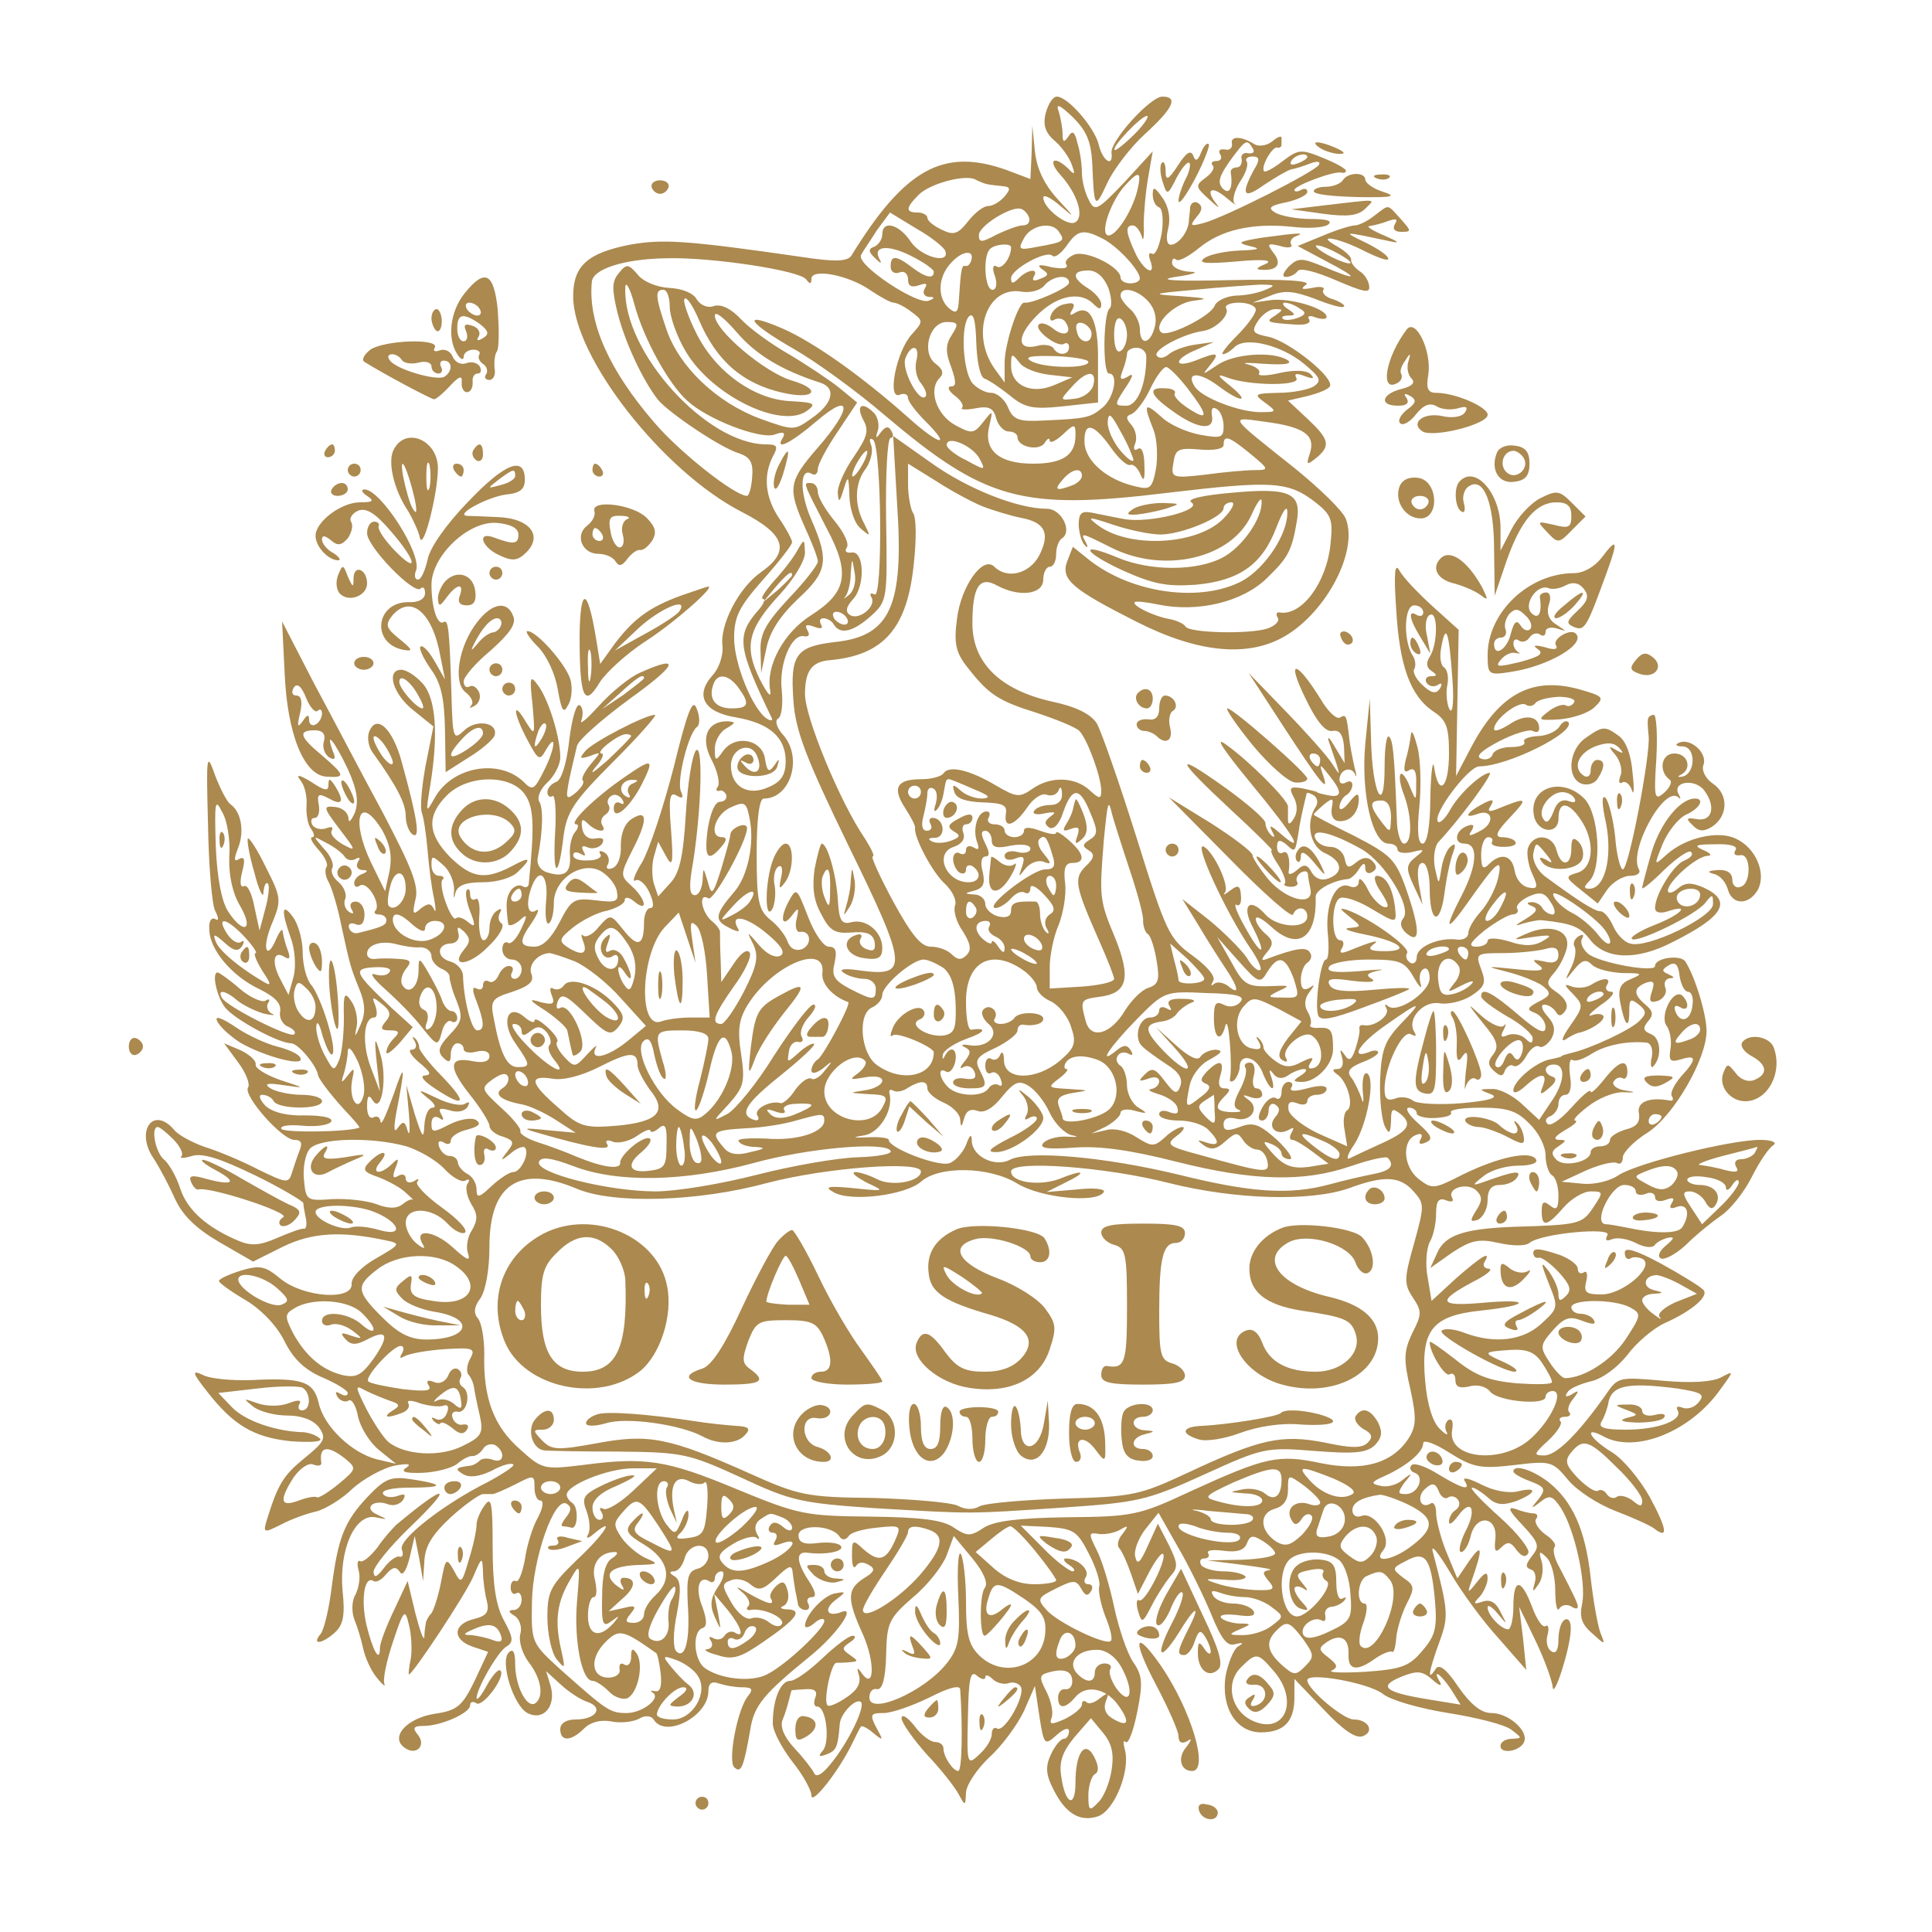 <?xml version="1.0" standalone="no"?>
<!DOCTYPE svg PUBLIC "-//W3C//DTD SVG 20010904//EN"
 "http://www.w3.org/TR/2001/REC-SVG-20010904/DTD/svg10.dtd">
<svg version="1.0" xmlns="http://www.w3.org/2000/svg"
 width="300pt" height="300pt" viewBox="0 0 300 300"
 preserveAspectRatio="xMidYMid meet">
<g transform="translate(0,300) scale(0.1,-0.1)"
fill="#ab894f" stroke="none">
<path d="M1624 2825 c-5 -18 -1 -31 13 -43 11 -9 23 -26 27 -37 6 -16 5 -18
-5 -7 -23 22 -33 13 -12 -10 26 -29 37 -64 23 -73 -12 -8 -50 22 -50 38 0 6
12 0 28 -14 22 -19 21 -17 -5 11 -22 24 -33 48 -36 75 l-4 40 -1 -41 -2 -42
-37 14 c-98 35 -158 2 -241 -133 -6 -9 -25 -10 -77 -2 -180 26 -216 28 -267
19 -66 -13 -88 -33 -88 -80 0 -94 139 -272 262 -335 68 -35 76 -61 29 -94 -34
-24 -64 -82 -59 -115 1 -13 -5 -33 -15 -44 -29 -32 -14 -58 36 -66 52 -9 77
-31 77 -68 0 -21 -7 -32 -26 -40 -32 -15 -59 0 -59 33 0 28 32 39 41 14 9 -22
-3 -32 -19 -15 -9 10 -9 11 1 6 6 -4 12 -2 12 4 0 7 -6 10 -12 8 -7 -3 -13
-11 -13 -19 0 -19 57 -19 62 1 4 13 3 13 -5 1 -8 -11 -11 -9 -14 10 -4 31 -46
39 -65 13 -12 -17 -13 -16 -13 4 0 11 8 26 18 31 15 9 15 10 1 11 -31 0 -42
-26 -24 -60 9 -17 13 -35 10 -41 -4 -5 -3 -8 2 -7 4 2 9 -2 11 -7 1 -6 -4 -10
-10 -10 -8 0 -15 -18 -19 -42 -6 -45 0 -53 21 -28 9 10 9 15 1 15 -21 0 -11
35 13 46 22 10 25 9 30 -17 8 -39 -3 -90 -24 -114 -30 -35 -31 -44 -9 -55 13
-7 19 -8 15 -2 -14 24 13 19 44 -7 23 -19 30 -30 22 -35 -8 -4 -21 2 -33 16
-20 23 -20 23 -9 1 8 -18 6 -32 -15 -73 -14 -27 -30 -50 -35 -50 -17 0 -11 15
20 59 17 23 28 47 24 52 -4 6 -14 -1 -25 -18 l-19 -28 -1 35 c-1 19 -1 38 -1
42 1 3 -5 12 -13 18 -16 14 -21 45 -5 35 8 -5 60 89 60 109 0 11 -25 1 -26
-10 0 -5 -7 -29 -14 -53 -13 -41 -15 -43 -21 -20 -7 23 -7 23 -8 2 -1 -13 -6
-23 -12 -23 -8 0 -9 12 -5 38 14 78 19 197 7 187 -6 -6 -13 -50 -16 -98 -4
-68 -10 -93 -24 -108 l-19 -21 -7 21 c-3 12 -3 31 1 43 l6 21 12 -22 c10 -19
12 -13 8 40 -4 49 -2 60 8 54 10 -6 12 -4 7 7 -6 18 12 89 25 99 5 3 5 16 0
28 -6 18 -14 -1 -36 -91 -16 -62 -38 -128 -49 -147 -12 -19 -16 -32 -10 -28 5
3 15 -5 21 -18 7 -15 8 -25 2 -25 -6 0 -10 -11 -10 -23 0 -36 -10 -39 -32 -11
-20 25 -20 25 -38 5 -9 -12 -20 -17 -24 -14 -4 4 -4 0 0 -10 7 -19 -3 -22 -26
-7 -13 9 -11 13 10 30 14 11 37 23 53 26 15 4 27 11 27 16 0 6 7 5 15 -2 22
-18 18 4 -4 24 -18 16 -18 18 0 54 25 48 25 66 1 51 -12 -7 -18 -23 -18 -42 1
-18 -5 -32 -13 -35 -8 -3 -11 0 -7 6 3 6 1 14 -5 18 -7 4 -10 3 -7 -2 4 -5 -5
-10 -18 -10 -13 -1 -24 2 -24 8 0 5 5 6 12 2 7 -4 8 -3 4 4 -4 8 -2 10 7 6 8
-3 18 0 22 6 4 7 1 10 -10 8 -11 -2 -19 4 -21 16 -2 14 0 16 9 7 13 -13 31
-15 22 -2 -3 5 -1 12 5 16 6 4 8 10 5 15 -3 5 -1 11 4 14 5 4 13 1 17 -5 4 -7
3 -9 -3 -6 -5 3 -10 0 -10 -8 0 -20 24 0 43 36 21 42 18 43 -28 11 -45 -31
-87 -72 -73 -72 4 0 3 -6 -2 -12 -6 -7 -9 -23 -8 -36 2 -27 -8 -35 -34 -27
-12 3 -18 13 -16 23 8 42 9 78 2 88 -3 6 2 19 13 29 11 10 20 28 20 39 0 31
-18 89 -34 111 -13 18 -14 15 -9 -30 4 -48 4 -49 -11 -25 -21 35 -19 12 3 -29
17 -32 19 -33 29 -15 17 29 14 1 -4 -34 -14 -28 -17 -30 -30 -17 -38 38 -112
25 -139 -24 -14 -25 -14 -24 -7 19 13 80 9 136 -12 159 -11 12 -25 21 -33 21
-24 0 -13 -38 19 -63 l31 -25 -12 -60 c-6 -32 -9 -66 -6 -74 3 -8 7 -35 9 -59
2 -24 6 -57 10 -74 3 -16 3 -24 0 -17 -5 10 -9 10 -21 1 -12 -11 -13 -8 -8 14
6 21 -6 50 -50 134 -32 59 -80 151 -108 203 l-49 95 4 -80 c4 -95 30 -159 65
-161 30 -2 29 2 -7 33 -35 29 -38 39 -11 39 12 0 17 -6 14 -17 -3 -9 1 -20 8
-25 9 -5 11 -2 6 9 -13 36 3 15 23 -27 15 -33 17 -51 11 -68 -6 -13 -10 -17
-10 -8 -1 9 -10 16 -21 17 -19 2 -18 -1 7 -34 26 -34 27 -36 5 -24 -12 7 -20
16 -17 21 3 6 0 7 -8 4 -8 -3 -18 -1 -22 5 -3 6 -2 11 4 11 5 0 8 9 6 20 -3
17 -1 19 16 10 21 -12 24 -4 9 20 -8 12 -10 12 -10 1 0 -10 -6 -9 -27 5 -18
11 -24 12 -17 3 7 -8 11 -25 10 -39 -1 -14 2 -31 7 -37 5 -7 6 -13 2 -13 -5 0
0 -9 10 -20 10 -11 15 -23 12 -26 -3 -4 -2 -15 4 -25 5 -10 14 -40 19 -66 14
-64 14 -64 28 -99 9 -22 10 -37 2 -55 -9 -21 -10 -21 -6 -2 2 12 -2 30 -9 39
-10 15 -12 11 -11 -27 0 -24 -3 -53 -7 -64 -8 -19 -9 -19 -22 5 -8 14 -14 34
-14 45 1 12 5 6 10 -14 6 -18 12 -31 15 -28 8 7 -17 89 -33 108 -7 8 -13 31
-13 50 0 20 -7 44 -15 55 -17 23 -19 11 -4 -31 7 -18 9 -45 5 -61 l-8 -29 -13
25 c-14 27 -10 45 7 34 8 -5 9 -1 5 10 -4 10 -7 23 -8 29 0 7 -5 1 -11 -13 -6
-14 -12 -20 -14 -14 -3 6 2 26 10 44 13 32 12 38 -11 83 -13 27 -26 47 -28 45
-2 -2 2 -26 10 -53 7 -28 14 -41 14 -31 1 11 4 17 7 14 3 -3 1 -21 -4 -39 l-9
-34 -8 37 c-4 21 -11 35 -16 32 -6 -3 -7 6 -3 22 5 19 4 25 -5 20 -8 -5 -8 0
-1 18 10 26 4 56 -12 67 -5 3 -16 24 -24 45 -13 37 -14 34 -11 -76 1 -63 6
-124 11 -134 6 -12 6 -17 0 -13 -6 3 -10 -4 -9 -16 0 -31 35 -73 78 -93 24
-12 34 -22 32 -35 -2 -9 4 -20 12 -23 9 -4 13 -9 10 -12 -6 -7 -103 42 -112
56 -9 15 6 12 24 -4 9 -7 27 -16 41 -20 14 -3 19 -3 12 0 -6 3 -9 11 -6 16 4
6 2 8 -4 4 -5 -3 -24 5 -40 19 -16 14 -32 25 -34 25 -10 0 -1 -39 12 -55 16
-19 83 -55 102 -55 11 0 40 -35 42 -50 1 -6 24 -36 49 -62 9 -10 16 -18 15
-19 -18 -7 -117 -8 -121 -2 -3 5 12 7 33 5 21 -2 40 1 44 6 4 6 -11 10 -40 10
-29 -1 -51 5 -62 15 -9 10 -11 17 -5 17 7 0 15 -4 18 -10 8 -13 75 -13 75 0 0
6 -15 10 -32 10 -18 0 -40 5 -48 10 -11 7 -5 9 20 5 35 -5 35 -5 -5 8 -22 8
-39 18 -38 24 1 6 -9 15 -23 22 l-26 11 22 -30 c12 -16 19 -34 15 -39 -7 -13
53 -81 72 -81 11 0 13 -5 8 -17 -4 -10 -9 -26 -12 -35 -5 -16 -9 -15 -52 6
-25 13 -63 29 -83 35 -20 7 -42 19 -48 27 -32 37 -60 -2 -32 -44 10 -15 25
-44 34 -64 12 -26 33 -46 69 -67 l52 -30 46 23 c45 22 90 25 160 10 24 -5 23
-6 -15 -28 -23 -13 -38 -29 -38 -39 3 -27 -74 -22 -110 7 -24 20 -32 22 -62
13 -19 -6 -34 -13 -34 -16 0 -3 18 -16 40 -29 24 -14 48 -38 61 -63 14 -29 32
-46 60 -58 21 -9 39 -20 39 -24 0 -5 -5 -5 -12 -1 -7 4 -8 3 -4 -5 4 -6 12 -9
17 -6 5 4 12 -8 15 -25 4 -17 18 -40 33 -52 l26 -21 -30 7 c-39 10 -82 51 -90
87 -8 34 -25 40 -105 36 -30 -1 -64 2 -75 8 -17 8 -17 4 6 -25 41 -53 73 -72
131 -78 30 -2 49 -1 45 4 -5 5 -16 9 -25 10 -44 1 -92 18 -112 39 l-21 22 61
7 c33 4 65 4 70 1 13 -8 13 -35 -1 -35 -5 0 -7 4 -4 10 4 6 -2 7 -17 1 -13 -5
-34 -5 -48 0 -23 8 -23 8 -7 -5 10 -8 34 -14 53 -14 23 0 40 -7 49 -18 12 -17
10 -22 -22 -48 -33 -27 -41 -40 -58 -94 -7 -23 -6 -23 22 -9 15 8 40 17 54 20
15 4 41 20 57 36 17 15 46 31 64 35 21 4 28 3 19 -3 -10 -6 -2 -9 25 -8 21 1
45 7 54 14 8 7 19 13 24 12 5 0 12 5 16 11 4 7 13 9 19 6 16 -10 14 -29 -3
-23 -8 3 -17 3 -21 -1 -4 -4 -11 -8 -16 -8 -22 -3 -23 -5 -10 -13 10 -6 25 -4
44 5 16 9 31 13 34 10 3 -2 -15 -14 -39 -27 -70 -35 -140 -90 -134 -105 3 -8
1 -13 -4 -11 -5 1 -16 -7 -24 -18 -11 -14 -15 -16 -16 -6 0 8 25 39 55 68 72
69 60 72 -20 5 -5 -5 -19 -20 -29 -35 -11 -14 -23 -24 -27 -21 -4 2 -5 -5 -2
-15 3 -11 0 -27 -5 -37 -6 -10 -6 -27 -2 -38 5 -12 11 -32 14 -46 3 -14 12
-34 21 -45 9 -11 14 -15 12 -10 -3 6 3 35 13 65 17 51 19 53 25 27 4 -15 5
-39 3 -52 -3 -14 -4 -25 -3 -25 6 0 88 124 100 152 13 31 14 31 15 8 0 -14 3
-35 6 -46 4 -17 0 -23 -20 -28 -33 -8 -34 -32 -2 -43 l24 -8 -21 -45 c-19 -39
-27 -46 -61 -51 -46 -7 -72 -38 -46 -54 17 -11 32 5 19 21 -9 11 -7 14 9 14
27 0 72 20 72 32 0 5 4 7 10 3 10 -6 46 42 37 51 -3 3 -12 -7 -21 -23 -8 -15
-15 -24 -16 -20 0 15 33 72 46 80 12 7 11 14 -3 40 -13 23 -18 56 -18 115 0
68 -2 79 -12 65 -7 -9 -13 -23 -13 -31 0 -8 -5 -32 -12 -54 -11 -38 -12 -38
-23 -17 -12 21 -13 20 -20 -17 -4 -21 -11 -43 -15 -49 -5 -5 -9 -13 -9 -17 -1
-5 -2 -14 -2 -20 -1 -7 -7 10 -14 37 l-12 50 -21 -45 c-12 -25 -22 -51 -22
-59 0 -24 -11 -5 -21 36 -9 40 -3 77 11 68 4 -3 13 2 20 11 10 11 15 12 21 3
4 -7 10 2 15 22 l8 34 7 -35 6 -35 2 31 c1 23 12 41 41 68 22 20 45 36 50 36
6 0 12 0 15 0 3 0 19 7 35 15 29 15 30 15 30 -5 0 -11 4 -20 9 -20 6 0 4 -12
-4 -27 -8 -14 -17 -43 -20 -65 -4 -21 -10 -36 -14 -33 -4 2 -8 -2 -8 -10 0 -8
4 -12 9 -9 4 3 8 -2 8 -10 0 -9 -6 -16 -12 -16 -9 0 -9 -3 1 -9 8 -5 12 -18 9
-28 -3 -11 3 -31 13 -44 20 -26 24 -54 10 -64 -13 -8 -31 27 -31 61 0 18 -3
25 -10 18 -14 -14 7 -82 29 -94 25 -13 45 11 36 42 l-7 23 23 -21 c13 -12 32
-24 42 -27 25 -9 12 -27 -19 -27 -15 0 -24 -6 -24 -15 0 -20 17 -19 37 1 10
10 26 14 42 11 14 -3 33 -1 43 4 10 6 19 5 23 -1 18 -30 85 5 85 44 0 12 5 16
16 12 9 -3 25 -6 36 -6 16 0 18 -3 10 -13 -17 -20 -32 -101 -22 -111 11 -11
15 1 25 58 6 38 20 55 95 116 39 32 70 76 47 67 -23 -9 -29 4 -9 19 16 12 16
13 0 10 -18 -2 -47 -33 -48 -50 0 -5 7 -3 15 4 8 7 15 8 15 3 0 -12 -59 -68
-89 -83 -25 -13 -75 -7 -98 11 -16 14 -18 56 -2 61 7 2 7 12 0 32 -12 29 -6
50 10 41 5 -4 9 -1 9 4 0 6 5 11 10 11 6 0 4 -11 -5 -24 -12 -18 -13 -29 -5
-47 10 -22 10 -22 5 6 l-6 30 21 -25 c21 -26 27 -45 11 -35 -5 3 -12 1 -16 -5
-4 -6 -11 -7 -17 -4 -7 4 -8 2 -4 -4 4 -7 1 -12 -6 -13 -7 0 0 -5 16 -9 24 -8
36 -4 72 21 51 35 61 49 37 50 -10 0 -13 3 -7 5 7 3 10 13 7 24 -4 15 -8 16
-18 7 -7 -7 -11 -15 -8 -19 7 -12 -5 -9 -35 8 -18 11 -22 12 -10 2 10 -8 14
-18 10 -22 -4 -4 -2 -7 3 -6 19 4 55 -12 49 -22 -3 -5 -11 -4 -20 3 -7 6 -20
9 -27 6 -8 -3 -21 7 -31 24 -15 26 -16 30 -1 35 8 4 22 1 30 -6 13 -11 20 -9
40 10 21 20 25 21 26 7 1 -9 3 -21 4 -27 1 -5 3 -14 4 -20 0 -5 6 -10 12 -10
5 0 7 4 4 10 -3 5 -1 10 6 10 7 0 6 8 -5 25 -19 29 -21 46 -3 44 29 -4 58 2
53 10 -3 5 -19 7 -36 5 -22 -3 -30 1 -30 12 0 17 49 17 63 -1 4 -7 10 -7 15 0
4 6 24 11 45 13 37 4 37 3 26 -22 -14 -30 -25 -32 -49 -11 -16 15 -17 14 -17
-11 0 -14 2 -21 6 -16 4 7 12 7 20 2 11 -6 9 -11 -8 -21 -26 -17 -26 -32 -1
-87 19 -43 18 -88 -2 -60 -7 10 -8 9 -4 -4 3 -12 -3 -23 -20 -34 -13 -9 -27
-15 -29 -12 -7 7 6 67 14 66 3 0 13 0 21 1 13 1 13 2 0 11 -13 9 -13 11 0 20
8 5 10 10 4 10 -6 0 -27 -16 -47 -35 -20 -19 -42 -35 -50 -35 -15 0 -27 -29
-27 -66 0 -12 14 -38 30 -59 17 -21 30 -45 30 -53 0 -16 41 36 62 78 7 14 13
27 15 29 1 2 10 -2 19 -10 16 -13 16 -12 5 8 -11 21 -9 23 11 23 13 0 44 11
71 24 29 15 47 20 48 13 4 -56 3 -127 -3 -127 -8 0 -23 22 -23 35 0 6 -6 10
-13 10 -7 0 -22 11 -32 25 -11 14 -20 19 -20 12 0 -7 17 -31 38 -55 22 -23 44
-51 50 -62 11 -20 11 -20 12 1 0 11 16 36 36 55 20 18 44 51 54 72 l17 39 7
-47 c7 -45 8 -46 27 -29 11 10 19 12 19 6 0 -7 -4 -12 -8 -12 -5 0 -14 -11
-20 -24 -9 -19 -8 -32 4 -55 19 -38 42 -51 70 -41 25 10 49 70 41 102 -3 11
-3 17 1 13 4 -4 12 17 18 47 9 45 8 57 -7 78 -9 14 -22 52 -29 85 -7 33 -19
73 -27 88 -13 26 -13 28 4 25 10 -1 25 2 33 7 12 7 13 6 3 -7 -7 -8 -9 -18 -5
-22 4 -4 12 -22 18 -39 l11 -32 17 33 c10 19 20 32 22 29 7 -7 -28 -77 -37
-72 -4 3 -5 -5 -2 -16 6 -20 7 -20 21 7 8 16 21 36 29 46 13 14 12 20 -2 49
l-17 33 -16 -35 c-11 -25 -16 -30 -19 -17 -3 10 5 30 16 44 l20 25 30 -53 c17
-29 40 -76 52 -105 16 -39 25 -50 37 -46 13 3 14 2 4 -4 -7 -5 -15 -26 -19
-46 -7 -49 17 -87 55 -87 36 0 52 17 52 54 l0 29 45 -47 c30 -32 50 -46 61
-42 19 7 9 26 -14 26 -16 0 -72 47 -72 61 0 13 95 -4 117 -21 12 -10 58 -23
102 -30 44 -7 88 -18 98 -26 17 -13 17 -13 1 -14 -10 0 -18 -5 -18 -11 0 -14
32 -8 37 7 6 17 -25 44 -51 44 -16 0 -32 13 -51 40 -20 30 -31 37 -36 28 -13
-20 -11 -5 6 42 15 41 14 48 -10 140 -4 14 8 0 27 -32 18 -31 52 -77 76 -103
l42 -48 -5 49 -6 49 26 -54 c14 -29 25 -61 26 -70 1 -22 27 58 28 87 1 13 -3
20 -9 17 -6 -3 -10 -17 -10 -31 0 -16 -4 -23 -11 -18 -6 3 -9 15 -6 25 3 11 1
17 -3 14 -5 -3 -14 11 -21 30 -17 45 -29 45 -29 0 0 -19 -4 -35 -8 -35 -11 0
-32 22 -32 34 0 5 7 1 16 -10 15 -18 15 -18 4 3 -7 15 -16 20 -28 16 -14 -5
-15 -3 -4 8 6 7 12 20 12 28 0 11 -4 10 -16 -5 -15 -19 -16 -19 -9 1 18 51 17
60 -3 32 l-19 -28 -17 41 c-9 22 -16 50 -16 61 0 11 -4 18 -9 14 -16 -9 -22
12 -7 24 10 9 15 8 20 -4 3 -9 10 -14 15 -10 5 3 12 1 15 -4 4 -5 2 -12 -4
-16 -5 -3 -10 -11 -10 -18 0 -6 6 -2 14 9 21 29 30 10 11 -25 -8 -17 -11 -31
-6 -31 5 0 12 12 15 26 9 34 42 29 38 -6 -2 -19 0 -22 9 -13 10 10 15 9 24 -4
8 -10 14 -12 18 -5 4 5 -16 31 -44 56 -28 25 -48 46 -43 46 4 0 15 -7 24 -15
13 -12 23 -13 44 -6 33 13 34 23 2 15 -14 -3 -37 1 -56 11 -18 9 -29 12 -26 6
11 -17 -3 -13 -41 10 -19 12 -37 18 -41 14 -4 -4 -2 -10 5 -12 16 -6 5 -33
-14 -33 -13 0 -13 2 -2 18 13 15 12 16 -3 4 -9 -8 -25 -12 -35 -9 -15 3 -14 6
7 15 35 16 60 37 60 51 0 6 18 0 41 -15 37 -23 48 -25 100 -19 57 7 60 6 84
-23 14 -17 47 -38 73 -48 26 -10 53 -22 60 -27 23 -18 21 -2 -6 48 -15 27 -41
59 -59 70 -36 22 -45 42 -12 24 49 -26 134 8 180 73 22 30 22 30 1 19 -14 -7
-46 -9 -90 -5 -67 6 -70 6 -88 -21 -43 -61 -77 -95 -96 -95 -17 0 -17 2 6 23
14 13 23 27 19 30 -3 4 0 7 7 7 7 0 10 3 7 7 -4 3 -1 13 6 21 10 13 9 14 -2 7
-9 -5 -12 -4 -7 3 3 6 20 13 36 17 18 4 41 21 57 41 14 19 40 41 57 49 45 20
72 44 60 53 -5 5 -34 23 -65 40 -39 21 -56 26 -56 17 0 -8 4 -12 9 -9 4 3 13
2 19 -1 19 -12 -31 -55 -64 -55 -24 0 -28 3 -24 20 3 11 1 18 -4 14 -5 -3 -9
0 -9 6 0 6 -12 15 -27 21 -33 11 -43 12 -42 2 1 -5 4 -7 9 -6 4 1 18 -9 31
-23 17 -19 20 -27 11 -36 -9 -9 -12 -9 -12 3 0 8 -7 24 -15 35 -13 17 -13 14
0 -19 15 -37 15 -38 -11 -62 -29 -27 -73 -32 -119 -15 -15 6 -31 8 -36 4 -10
-6 93 -64 113 -64 7 1 0 7 -17 15 -34 15 -33 16 13 19 24 1 36 -4 47 -21 8
-12 15 -25 15 -29 0 -4 -25 -4 -55 -2 -43 4 -64 12 -95 37 -22 17 -40 30 -40
27 0 -16 24 -55 31 -50 5 3 9 -1 9 -9 0 -11 7 -13 21 -10 13 4 27 0 33 -8 12
-15 86 -22 86 -8 0 5 5 9 11 9 18 0 -1 -43 -32 -72 -45 -43 -133 -34 -124 12
2 12 0 18 -6 15 -5 -4 -6 -12 -3 -18 4 -7 -1 -5 -10 4 -11 10 -20 38 -23 75
-7 79 11 101 87 109 76 8 79 19 2 12 -68 -6 -72 2 -14 33 20 10 31 19 24 20
-7 0 -10 5 -7 10 12 20 -5 9 -44 -25 l-38 -35 -6 36 c-4 20 -2 45 3 55 6 10
10 30 10 44 0 20 4 26 16 21 8 -3 12 -2 9 4 -9 15 24 25 38 11 9 -9 9 -16 -1
-31 -10 -16 -9 -18 3 -14 8 4 15 17 15 30 0 17 6 24 19 24 11 0 23 5 27 12 7
11 -4 10 -51 -7 -20 -7 -20 -6 -1 9 11 9 35 16 54 16 19 0 31 4 27 10 -9 14
-59 3 -114 -24 -45 -23 -47 -23 -69 -6 -24 20 -25 61 -2 68 7 3 10 0 6 -7 -4
-7 -1 -9 8 -5 12 5 9 11 -12 30 -15 13 -21 24 -14 24 6 0 12 -4 12 -9 0 -4 13
-8 29 -7 16 1 27 4 24 9 -2 4 19 7 47 7 41 0 56 -5 75 -25 14 -13 25 -35 25
-49 0 -14 5 -28 10 -31 6 -3 10 -18 10 -32 0 -20 -3 -23 -13 -15 -10 8 -13 6
-13 -9 0 -25 8 -24 34 6 12 14 31 25 42 25 20 0 20 -1 4 -25 -17 -26 -23 -27
-124 -30 -77 -3 -106 -13 -118 -40 l-11 -24 34 24 c29 19 41 22 72 15 22 -5
42 -5 48 0 18 15 130 25 121 12 -4 -8 -2 -10 8 -6 8 3 24 0 36 -6 13 -7 25 -8
29 -4 3 5 13 10 21 12 11 2 10 -1 -3 -12 -10 -8 -14 -17 -8 -20 5 -3 23 6 39
21 16 16 41 36 54 45 14 9 36 36 48 60 12 24 27 46 34 50 6 4 -3 8 -21 8 -46
0 -191 -36 -220 -55 -13 -9 -38 -15 -56 -13 l-32 3 39 18 c21 9 42 14 47 11 5
-3 9 1 9 9 0 7 17 25 38 38 41 26 92 115 92 158 0 26 -18 85 -33 108 -7 11
-47 6 -47 -7 0 -11 -87 5 -104 19 -9 8 -13 18 -9 24 3 6 1 7 -6 3 -6 -4 -9
-11 -6 -16 3 -5 1 -20 -5 -32 -11 -22 -10 -22 4 -4 13 16 19 17 28 8 7 -7 28
-12 48 -13 30 0 32 -1 13 -9 -17 -7 -21 -15 -17 -37 7 -36 14 -43 14 -13 0 19
2 20 15 10 12 -10 12 -14 1 -25 -13 -14 -78 -44 -106 -50 -8 -2 -15 -4 -15 -5
0 -1 -8 -3 -18 -5 -22 -4 -57 -34 -57 -48 0 -6 8 -3 18 6 24 22 36 22 28 1 -6
-15 -4 -15 10 -3 10 8 12 15 5 17 -15 5 -14 19 2 19 19 0 17 -28 -5 -59 l-18
-27 -27 25 c-14 13 -35 24 -47 23 -20 0 -20 -1 -1 -8 13 -5 0 -10 -45 -14 -36
-3 -70 -1 -76 4 -6 5 -19 7 -28 3 -12 -4 -16 0 -16 15 0 35 28 93 41 85 8 -4
9 -3 5 4 -12 20 15 49 40 44 13 -2 35 3 49 12 21 14 23 20 15 41 -9 24 -8 25
33 25 23 0 52 3 65 6 16 5 22 2 22 -9 0 -10 -7 -14 -22 -10 -19 4 -20 3 -8 -6
11 -8 2 -10 -35 -6 -50 5 -50 5 -11 -5 22 -6 46 -16 53 -22 12 -10 11 -14 -7
-23 -19 -10 -20 -13 -6 -18 9 -4 16 -14 16 -22 0 -12 -12 -7 -42 19 -41 35
-58 44 -58 29 0 -5 18 -18 40 -31 22 -12 40 -28 40 -34 0 -9 -3 -9 -11 -1 -6
6 -18 9 -27 6 -11 -5 -13 -3 -7 8 4 8 4 11 0 6 -5 -4 -20 3 -34 15 -24 22 -24
22 2 -11 22 -26 25 -36 16 -48 -9 -11 -9 -17 1 -26 10 -9 14 -9 17 1 3 6 9 10
13 7 5 -3 14 4 20 15 6 11 15 18 20 15 5 -3 13 3 19 12 7 13 5 23 -6 35 -9 10
-11 18 -5 18 6 0 14 -5 18 -11 4 -8 9 -7 15 2 5 8 0 18 -12 27 -18 12 -19 16
-6 31 8 9 17 26 20 39 6 27 -25 39 -63 22 -23 -10 -22 -10 10 -5 29 4 32 3 16
-6 -13 -8 -29 -9 -52 -1 -20 6 -34 6 -34 1 0 -5 -8 -9 -17 -9 -14 0 -11 6 12
25 17 13 36 24 43 25 7 0 11 4 8 9 -3 4 5 13 18 19 18 8 25 6 34 -9 7 -10 8
-19 3 -19 -6 0 -13 5 -16 10 -3 6 -12 10 -18 9 -7 0 -6 -3 2 -6 10 -4 8 -9
-10 -20 -17 -10 -18 -12 -4 -7 11 3 25 6 30 5 46 -5 59 -10 74 -30 24 -31 72
-33 128 -4 80 40 94 64 48 85 -19 8 -28 8 -40 -2 -8 -7 -15 -8 -15 -3 0 14 44
53 61 54 8 0 6 4 -6 9 -16 7 -12 9 18 9 24 1 36 -3 32 -9 -4 -6 -1 -9 7 -8 17
4 18 -44 1 -49 -7 -3 -13 2 -13 11 0 10 -8 16 -22 15 -16 -1 -18 -3 -7 -6 10
-2 19 -13 22 -24 7 -25 33 -25 47 0 13 26 -4 65 -35 79 -28 13 -78 1 -107 -25
-20 -18 -20 -18 -6 17 8 19 24 39 36 45 21 9 30 25 14 25 -23 0 -53 -37 -67
-82 -8 -28 -15 -54 -15 -57 0 -3 16 10 35 29 19 18 38 31 41 27 4 -4 -1 -9
-10 -13 -17 -6 -46 -53 -46 -74 0 -7 8 -9 20 -5 36 12 21 -5 -20 -21 -23 -9
-39 -19 -36 -22 8 -7 99 37 114 56 11 14 12 14 12 -2 0 -20 -103 -70 -129 -61
-9 2 -21 15 -26 27 -6 13 -14 23 -20 23 -9 0 -34 16 -87 55 -11 9 -19 24 -17
35 4 18 4 18 19 0 12 -15 12 -17 1 -10 -10 5 -12 4 -7 -3 11 -17 56 -14 63 4
3 8 1 20 -6 27 -8 8 -11 5 -11 -11 0 -27 -16 -29 -23 -2 -6 24 -35 27 -44 4
-3 -8 0 -27 6 -40 10 -22 9 -25 -6 -22 -10 2 -19 13 -21 26 -4 24 -21 29 -40
10 -9 -9 -12 -6 -12 15 0 15 5 27 11 27 5 0 8 -3 6 -7 -3 -5 5 -8 18 -8 13 0
21 3 18 8 -2 4 -12 7 -20 7 -13 0 -10 8 13 32 28 30 26 31 -23 11 -11 -4 -14
-3 -8 6 6 10 3 11 -14 2 -24 -13 -29 -23 -7 -15 24 9 28 -14 5 -26 -17 -9 -20
-9 -14 0 5 8 3 11 -5 8 -20 -6 -24 -28 -6 -28 22 0 20 -33 -4 -80 -29 -56 -25
-60 11 -9 45 64 53 69 45 34 -4 -16 -16 -39 -27 -51 -10 -11 -19 -26 -19 -33
0 -7 -8 -11 -17 -10 -28 4 -63 -11 -63 -27 0 -8 -5 -12 -10 -9 -6 4 -8 10 -5
15 6 9 -59 55 -93 67 -13 4 -12 2 3 -10 20 -16 20 -16 0 -18 -11 -1 0 -5 24
-10 55 -11 73 -26 31 -26 -22 0 -27 3 -18 10 13 9 0 6 -39 -10 -11 -4 -14 -3
-9 5 4 7 2 12 -3 12 -14 0 -14 57 -1 65 6 4 27 -3 46 -14 44 -26 43 -26 40 2
-4 29 -14 47 -28 47 -6 0 -3 -12 7 -26 12 -19 13 -25 3 -22 -7 3 -19 15 -25
29 -7 13 -13 18 -13 10 0 -7 -6 -11 -15 -7 -21 8 -38 -29 -33 -75 2 -21 1 -39
-3 -39 -8 0 -18 -70 -12 -87 4 -9 23 -5 71 13 36 13 68 26 70 28 2 3 -23 2
-56 -1 -42 -4 -62 -2 -67 7 -6 10 2 12 35 7 26 -3 38 -2 30 3 -10 6 -7 9 11
13 13 2 0 2 -30 -1 -39 -3 -52 -1 -47 7 4 6 32 11 61 11 49 0 56 -3 70 -27 9
-16 14 -20 11 -11 -3 10 -1 20 4 23 6 4 10 -3 10 -14 0 -22 -51 -56 -65 -43
-5 4 -5 2 -2 -4 6 -11 -19 -29 -35 -26 -5 1 -8 -1 -7 -6 1 -4 -2 -18 -6 -30
-6 -18 -10 -21 -17 -10 -7 10 -8 9 -4 -4 3 -11 0 -18 -7 -18 -8 0 -9 -2 -1 -8
16 -10 27 -49 16 -56 -5 -3 -7 -17 -4 -31 l4 -25 -43 19 c-24 11 -46 28 -48
37 -2 12 2 15 13 11 9 -4 16 -2 16 3 0 6 7 10 15 10 8 0 15 4 15 9 0 6 -12 6
-30 1 -19 -5 -28 -5 -25 1 4 5 1 9 -4 9 -6 0 -11 -7 -11 -16 0 -8 -4 -13 -9
-9 -6 3 -15 -4 -21 -15 -7 -13 -7 -20 0 -20 5 0 10 7 10 16 0 8 5 12 10 9 8
-5 8 -11 0 -20 -13 -16 3 -30 22 -19 7 4 8 3 4 -4 -4 -7 -4 -12 1 -12 4 0 19
-9 32 -19 l24 -18 -31 -5 c-24 -3 -37 1 -54 19 -17 19 -19 23 -5 17 9 -3 17
-10 17 -15 0 -5 6 -9 13 -9 6 0 -3 14 -20 30 -28 25 -37 28 -58 20 -19 -7 -25
-6 -25 4 0 9 7 12 19 9 23 -6 38 16 20 29 -11 8 -10 9 4 4 9 -3 17 -1 17 4 0
6 -4 10 -9 10 -5 0 -7 9 -4 20 3 12 0 20 -6 20 -7 0 -10 -4 -7 -8 3 -5 -1 -20
-9 -35 -10 -19 -10 -27 -2 -30 7 -3 2 -4 -10 -4 -26 1 -28 8 -11 25 9 9 9 12
-1 12 -8 0 -10 7 -6 20 7 23 -1 26 -21 6 -10 -11 -11 -15 -1 -19 8 -3 6 -10
-8 -20 -24 -19 -25 -19 -18 16 3 16 16 34 32 42 18 10 21 14 9 15 -9 0 -20 -5
-24 -11 -4 -7 -18 0 -38 18 l-31 28 29 -32 c37 -41 20 -44 -19 -3 -29 31 -29
40 0 44 9 1 20 7 23 13 4 5 14 13 22 16 9 3 3 6 -13 6 -19 1 -26 -3 -21 -11 4
-7 3 -8 -4 -4 -7 4 -12 2 -12 -3 0 -6 -6 -11 -14 -11 -18 0 -26 -33 -12 -45 6
-6 23 -18 38 -28 18 -11 25 -22 21 -33 -5 -14 -9 -13 -24 7 -15 20 -20 22 -31
11 -11 -11 -10 -12 5 -7 10 4 17 2 17 -4 0 -6 -6 -11 -12 -12 -7 -1 -2 -4 11
-8 14 -4 27 -13 29 -20 3 -10 0 -12 -12 -8 -9 4 -16 2 -16 -3 0 -6 14 -10 31
-10 17 0 37 -6 45 -14 19 -19 18 -27 -3 -20 -15 5 -15 4 -3 -5 11 -7 19 -6 33
7 16 14 19 14 27 2 5 -8 15 -15 22 -15 7 0 14 -8 16 -18 4 -20 -2 -19 -106 10
-49 13 -52 16 -35 29 10 7 14 14 9 14 -5 0 -18 -7 -27 -16 -17 -15 -20 -15
-44 0 -15 10 -35 15 -48 11 l-22 -5 23 11 c12 7 22 16 22 21 0 5 10 7 23 3 19
-5 20 -4 5 5 -10 6 -18 22 -18 35 0 13 -5 27 -10 30 -6 4 -8 11 -4 16 3 5 10
6 16 3 7 -4 8 -2 4 5 -6 9 -11 9 -22 0 -31 -25 -11 5 30 47 44 45 45 45 109
42 49 -1 61 -5 53 -14 -6 -7 -17 -9 -26 -4 -12 6 -15 2 -15 -21 0 -32 11 -39
18 -11 5 16 11 -63 7 -83 -1 -5 2 -6 7 -2 4 5 8 14 8 20 0 22 25 17 35 -7 11
-29 23 -36 14 -8 -4 11 -3 13 3 5 6 -8 14 -9 23 -3 8 6 20 10 25 10 6 0 3 -5
-5 -10 -13 -8 -13 -10 2 -10 22 0 48 27 48 51 0 29 -3 34 -22 33 -10 -1 -16 2
-13 5 2 4 0 13 -5 21 -5 9 -4 20 3 29 9 12 9 13 0 7 -9 -5 -13 -1 -13 13 0 11
5 23 10 26 6 4 8 11 4 16 -5 9 -21 7 -64 -9 -12 -5 -13 -3 -2 10 10 12 9 18
-3 28 -8 7 -15 17 -15 23 0 6 11 0 24 -12 41 -38 71 -18 69 46 -1 11 27 26 50
28 4 0 12 7 17 15 7 11 10 11 10 2 0 -7 5 -10 11 -6 7 4 8 9 0 17 -7 7 -15 6
-25 -2 -12 -10 -15 -9 -18 6 -2 10 -12 18 -22 18 -11 0 -21 6 -24 14 -5 16 27
8 73 -18 36 -21 78 -90 64 -107 -6 -7 -4 -16 6 -24 21 -17 20 8 -2 71 -16 45
-24 52 -80 81 -35 17 -63 32 -63 33 0 2 7 8 16 16 14 11 15 10 12 -6 -2 -12 3
-20 12 -20 17 -1 30 14 30 34 0 11 -4 9 -15 -5 -8 -10 -15 -14 -15 -7 0 6 5
15 10 18 6 3 10 11 10 16 0 6 -4 7 -10 4 -5 -3 -10 -2 -10 4 0 16 18 22 24 9
3 -7 3 -2 -1 12 -3 14 -7 34 -8 45 -4 35 -5 36 -14 31 -5 -4 -19 9 -30 28 -38
61 -54 64 -25 4 18 -38 32 -55 43 -53 11 2 16 -5 18 -23 l1 -27 -15 25 c-8 14
-12 18 -10 10 3 -8 8 -24 12 -35 6 -20 6 -20 -7 0 -7 11 -39 47 -71 80 l-58
60 52 -80 c60 -92 73 -108 64 -80 -7 20 -6 20 9 1 21 -26 20 -35 -1 -31 -10 2
-18 4 -18 5 0 1 -10 3 -23 6 -19 3 -21 1 -13 -14 6 -11 6 -24 0 -33 -6 -10 -9
-10 -9 -1 0 6 0 15 0 20 -1 11 -60 70 -95 95 -20 15 -8 -4 38 -60 67 -81 86
-113 45 -77 -14 12 -18 14 -13 4 5 -9 5 -12 -1 -7 -5 5 -9 13 -9 19 0 6 -29
31 -64 56 -80 57 -76 45 11 -36 37 -34 65 -62 63 -62 -3 0 1 -10 10 -23 8 -13
13 -26 10 -29 -3 -2 2 -5 10 -5 8 0 12 4 9 8 -2 4 0 10 6 14 5 3 10 3 11 -2 0
-4 2 -15 4 -24 5 -27 -37 -17 -65 15 -14 17 -25 34 -25 38 0 5 -29 27 -65 50
l-65 40 95 -96 c52 -53 96 -92 98 -86 5 14 22 12 22 -3 0 -20 -46 -18 -65 3
-25 28 -38 14 -19 -21 23 -46 12 -44 -13 2 -12 21 -18 37 -13 34 5 -3 8 3 7
14 -1 16 -4 18 -17 8 -8 -6 -12 -8 -8 -3 8 9 -16 61 -32 71 -19 12 34 -103 72
-158 11 -16 18 -31 15 -33 -3 -3 -13 5 -21 19 -9 13 -35 39 -58 58 l-42 33 24
-39 c13 -22 32 -52 42 -67 21 -31 24 -45 5 -29 -8 6 -18 7 -22 3 -5 -4 -5 -2
-1 5 4 7 -10 23 -32 39 -37 27 -41 36 -87 183 -27 86 -55 166 -62 178 -10 15
-33 26 -71 34 -79 18 -122 60 -122 121 0 57 11 74 38 59 35 -19 72 -14 72 9 0
11 5 20 10 20 6 0 10 9 10 19 0 11 4 22 9 25 17 11 -1 46 -23 46 -46 0 -124
31 -181 72 l-58 41 6 -104 c11 -160 -10 -207 -97 -216 -60 -7 -69 -20 -64 -90
3 -47 19 -89 86 -227 92 -188 93 -203 18 -193 -26 4 -35 2 -25 -4 7 -5 22 -9
32 -9 9 0 17 -7 17 -15 0 -19 -4 -19 -41 0 -24 13 -28 20 -23 40 4 18 2 25 -9
25 -8 0 -22 20 -32 46 -18 46 -18 47 -31 23 -14 -27 -9 -41 7 -19 9 12 10 10
6 -7 -3 -12 0 -21 5 -20 17 3 20 -20 3 -27 -10 -3 -18 1 -22 12 -3 9 -15 25
-27 34 -18 15 -21 28 -21 102 0 54 4 86 11 86 42 0 61 64 30 99 -10 11 -13 22
-8 25 6 3 8 23 6 44 -5 40 15 89 35 84 7 -1 9 2 5 9 -5 9 -2 10 10 6 10 -4 15
-3 11 3 -3 6 -2 10 4 10 5 0 13 -4 16 -10 10 -16 30 -11 58 14 25 23 25 26 23
150 -1 69 2 126 7 126 4 0 5 5 1 11 -4 8 -9 7 -16 -2 -8 -11 -9 -10 -5 2 3 9
0 22 -6 28 -18 18 -28 12 -17 -10 10 -17 7 -27 -14 -58 -14 -20 -26 -46 -25
-57 1 -15 3 -14 9 6 7 23 8 22 9 -11 1 -21 8 -42 18 -50 15 -13 15 -12 5 8
-16 29 -15 64 3 86 7 11 11 26 8 35 -4 10 -2 13 3 9 13 -12 15 -249 2 -240 -6
3 -8 1 -5 -4 9 -14 -19 -37 -33 -28 -8 5 -6 13 5 25 19 21 17 76 -3 72 -8 -1
-11 2 -7 8 4 6 -5 24 -19 41 -14 17 -26 37 -26 45 0 8 -5 14 -11 14 -12 0 -13
3 25 -71 37 -69 31 -99 -24 -134 -43 -27 -71 -79 -64 -117 2 -13 -4 -6 -16 17
-25 51 -19 78 31 132 22 24 39 52 39 65 -1 22 -1 22 -12 3 -6 -11 -22 -32 -36
-47 -14 -16 -22 -28 -17 -28 4 0 1 -8 -7 -17 -35 -40 -33 -57 20 -167 3 -5 -1
-6 -7 -2 -22 14 -51 85 -51 125 0 34 8 49 45 91 25 28 45 54 45 58 0 4 -9 21
-20 37 -22 33 -25 66 -10 96 9 16 7 19 -10 19 -93 0 -223 144 -219 243 0 12 7
1 14 -25 14 -53 53 -124 82 -150 31 -29 112 -60 135 -53 14 5 18 4 14 -4 -14
-22 11 -10 52 25 55 47 56 21 2 -41 -46 -53 -47 -63 -20 -124 11 -24 20 -47
20 -53 0 -5 -20 -31 -45 -57 -36 -39 -45 -55 -44 -82 l1 -34 8 38 c5 25 20 49
48 76 47 43 50 60 22 124 -19 43 -18 83 1 71 5 -3 9 1 9 8 0 7 14 33 31 58
l30 45 -28 23 c-15 12 -51 36 -78 52 -28 16 -61 40 -75 55 -15 16 -30 23 -41
20 -10 -4 -21 1 -27 10 -5 10 -23 17 -43 18 -19 1 -41 10 -49 21 -14 16 -17
17 -29 2 -11 -13 -11 -25 -2 -62 12 -47 40 -106 63 -135 18 -21 98 -75 126
-83 17 -6 22 -14 20 -37 -1 -16 -5 -29 -8 -29 -19 0 -106 69 -144 114 -70 81
-103 155 -97 218 1 20 49 36 116 37 69 2 208 -19 217 -33 6 -8 8 -7 8 1 0 17
58 6 92 -18 15 -10 31 -19 36 -19 4 0 17 -6 27 -14 19 -14 19 -15 1 -35 -24
-26 -39 -102 -19 -94 7 3 13 1 13 -5 0 -5 12 -21 27 -36 42 -42 22 -38 -27 6
-73 65 -147 117 -195 138 -65 28 -55 10 18 -32 35 -20 98 -66 140 -102 157
-133 213 -149 442 -121 161 19 186 18 229 -16 24 -19 26 -27 22 -64 -6 -60
-45 -112 -79 -106 -5 1 -6 -3 -3 -8 4 -5 -4 -13 -16 -17 -28 -9 -120 -7 -127
3 -3 5 -15 10 -26 12 -23 4 -58 21 -53 26 2 2 19 0 38 -4 60 -12 129 4 167 41
33 32 39 42 47 90 7 43 -13 51 -100 43 -47 -4 -72 -10 -64 -15 19 -12 -66 -33
-104 -26 -17 3 -40 8 -51 10 -16 3 -20 -1 -20 -20 1 -13 5 -27 10 -31 4 -5 5
-2 1 5 -9 16 -7 15 39 -8 83 -42 189 -17 219 52 8 18 15 27 15 20 2 -26 -30
-72 -61 -88 -40 -21 -112 -21 -162 0 -62 26 -55 9 8 -20 47 -21 68 -25 112
-22 68 6 104 31 126 89 10 26 17 36 17 24 1 -34 -34 -87 -70 -107 -64 -34
-170 -20 -237 32 l-26 21 -9 -23 c-10 -28 8 -43 109 -94 95 -48 172 -55 229
-22 65 38 114 132 95 182 -4 12 -41 48 -82 81 -102 81 -100 78 -43 70 61 -8
78 -21 69 -49 -6 -18 -5 -19 10 -7 23 19 20 29 -14 61 l-30 28 30 7 c16 4 32
10 35 15 8 13 -63 70 -95 77 -25 5 -27 8 -17 24 7 11 19 19 27 19 13 0 13 -1
0 -10 -16 -10 -13 -11 32 -14 15 -1 24 2 21 8 -4 5 1 7 10 3 10 -3 17 -3 17 1
0 13 -57 30 -87 26 l-28 -4 28 11 c22 9 36 7 69 -5 22 -9 43 -15 45 -12 2 2
-5 7 -16 11 -12 3 -19 10 -16 15 3 4 -5 6 -17 3 -17 -3 -19 -2 -10 5 9 6 -33
9 -120 7 -83 -2 -114 0 -83 5 29 4 38 8 23 8 -16 1 -28 7 -28 14 0 6 3 8 6 5
4 -4 20 5 36 18 34 28 82 39 143 33 24 -3 49 -2 57 3 8 6 -1 9 -27 9 -22 0
-47 5 -55 10 -12 7 -8 11 18 16 17 4 32 11 32 16 0 5 -4 6 -10 3 -5 -3 -10 -3
-10 0 0 7 62 30 73 27 4 -1 7 0 7 3 0 3 -16 12 -36 20 -34 14 -38 13 -62 -5
-14 -11 -27 -18 -29 -16 -6 6 12 38 20 37 4 -1 7 1 7 4 0 3 0 8 0 11 0 4 -7 1
-15 -6 -8 -6 -20 -8 -27 -4 -20 13 -38 13 -35 1 1 -7 -4 -11 -11 -9 -8 1 -11
-2 -7 -8 3 -5 1 -10 -6 -10 -7 0 -9 -3 -6 -7 4 -3 -1 -12 -11 -19 -16 -12 -16
-14 5 -33 13 -12 18 -16 13 -9 -19 23 -10 31 13 12 12 -10 19 -15 14 -10 -4 5
0 20 8 33 9 13 14 27 11 32 -3 4 1 8 9 8 11 0 12 -5 2 -21 -21 -39 -16 -46 16
-23 18 12 37 23 42 24 6 1 19 5 29 9 11 4 17 4 14 -2 -7 -11 -143 -80 -178
-90 -22 -6 -23 -5 -12 9 9 10 10 17 2 22 -5 3 -11 0 -12 -7 0 -7 -2 -17 -2
-23 -2 -17 -17 -35 -28 -35 -6 0 -8 10 -4 25 4 16 1 34 -9 48 -12 17 -15 18
-15 5 0 -9 4 -18 10 -20 5 -2 7 -19 4 -40 -4 -21 -10 -35 -15 -32 -5 3 -6 -2
-3 -10 10 -27 -10 -17 -23 11 -15 32 -16 43 -4 43 5 0 11 -8 14 -17 2 -10 4
-2 3 17 0 19 3 53 7 75 l7 40 -44 -48 c-42 -44 -46 -46 -55 -28 -6 11 -11 30
-11 43 0 13 -3 34 -7 46 -4 18 -8 20 -14 10 -7 -10 -9 -9 -9 4 0 9 -3 25 -6
35 -5 13 1 11 22 -9 21 -21 28 -37 30 -70 3 -72 4 -74 23 -33 10 22 37 57 59
77 44 40 52 58 27 58 -19 0 -81 -69 -79 -87 3 -24 -14 -13 -20 13 -7 27 -48
74 -65 74 -6 0 -13 -11 -17 -25z m138 -33 c-15 -15 -29 -26 -31 -25 -6 4 41
53 50 53 4 0 -4 -13 -19 -28z m183 -22 c4 -6 1 -9 -7 -8 -7 2 -12 -3 -10 -9 1
-7 -2 -13 -8 -13 -5 0 -9 -3 -9 -7 4 -25 -2 -36 -12 -26 -9 9 -6 19 10 42 25
34 27 36 36 21z m85 -14 c0 -2 -7 -7 -16 -10 -8 -3 -12 -2 -9 4 6 10 25 14 25
6z m-497 -42 c4 -1 14 -2 23 -3 13 -1 14 -4 4 -16 -7 -8 -18 -15 -26 -15 -7 0
-21 -11 -31 -24 -15 -19 -22 -22 -40 -13 -13 6 -23 14 -23 19 0 4 -7 8 -15 8
-19 0 -19 7 1 27 17 18 74 33 89 24 6 -3 13 -6 18 -7z m233 -10 c-9 -35 -36
-75 -47 -69 -10 7 7 54 28 77 22 24 26 22 19 -8z m-168 -42 c2 -7 -2 -12 -10
-12 -7 0 -25 -7 -40 -14 -24 -13 -28 -13 -28 -1 0 14 48 44 64 41 6 -1 12 -8
14 -14z m-130 -52 c7 -21 -38 -9 -54 15 -18 27 -44 34 -44 11 0 -8 -6 -16 -12
-19 -10 -3 -10 -8 1 -18 8 -8 11 -9 7 -2 -12 21 12 24 48 6 20 -10 36 -21 36
-25 0 -12 -13 -9 -34 7 -25 19 -33 19 -33 1 0 -8 6 -12 14 -9 7 3 13 -2 13
-11 0 -10 5 -13 17 -9 11 4 14 3 9 -5 -4 -7 -1 -12 6 -13 10 0 10 -2 0 -6 -18
-7 -113 56 -105 71 3 6 15 23 25 39 l20 27 41 -25 c23 -13 43 -29 45 -35z
m177 29 c9 -13 7 -15 -33 -22 -30 -6 -32 -5 -22 13 11 21 45 27 55 9z m68 -10
c23 -12 56 -48 57 -61 0 -5 -7 -8 -15 -8 -8 0 -15 4 -15 9 0 16 -51 42 -71 36
-10 -4 -17 -11 -13 -16 3 -6 -5 -7 -23 -4 -19 5 -24 4 -15 -3 11 -7 11 -10 -3
-15 -9 -4 -13 -3 -10 3 9 14 -9 12 -23 -2 -9 -9 -12 -9 -12 0 0 14 55 44 64
35 4 -4 13 3 22 15 17 25 26 27 57 11z m-143 -13 c0 -16 -14 -35 -22 -30 -6 4
-8 -2 -3 -15 4 -12 2 -21 -4 -21 -12 0 -15 52 -4 63 7 8 33 10 33 3z m-62 -21
c-2 -6 -6 -9 -9 -8 -6 2 -7 -7 -10 -52 -1 -20 -4 -23 -15 -14 -19 16 -18 49 3
71 17 19 37 21 31 3z m213 -42 c5 -14 6 -29 2 -32 -10 -8 -11 -101 -1 -101 15
0 8 -37 -9 -52 -20 -17 -26 -18 -93 -21 -38 -2 -47 1 -55 21 -5 12 -17 22 -26
22 -9 0 -22 7 -29 15 -15 18 -19 91 -5 104 7 6 10 -8 11 -42 1 -29 6 -53 13
-55 6 -2 24 -14 39 -26 23 -19 35 -22 82 -17 l55 6 0 63 c1 64 -12 91 -36 76
-8 -5 -9 -3 -4 5 5 9 2 12 -10 9 -10 -1 -20 -9 -23 -17 -3 -8 0 -11 6 -7 6 3
14 1 17 -5 11 -17 -3 -23 -20 -9 -9 7 -18 10 -22 6 -8 -8 29 -36 39 -30 5 3 8
0 8 -5 0 -13 -17 -14 -24 -2 -3 5 -15 7 -25 4 -32 -8 -33 14 -2 46 31 32 68
40 89 19 9 -9 12 -9 12 0 0 6 -9 17 -20 24 -26 16 -26 28 0 28 13 0 24 -10 31
-27z m-61 8 c0 -8 -58 -33 -69 -31 -9 3 -31 -64 -31 -93 l0 -31 -16 22 c-38
55 -11 129 43 119 13 -2 28 2 34 9 13 16 39 19 39 5z m305 -11 c-11 -5 -32 -9
-46 -9 -15 -1 -30 -8 -33 -16 -6 -16 -74 -50 -83 -41 -13 12 20 45 50 49 25 3
22 4 -18 7 -49 3 -48 4 20 10 39 4 84 7 100 8 25 0 27 -1 10 -8z m-925 -27 c0
-14 11 -46 25 -69 40 -68 148 -121 188 -92 15 11 12 13 -24 15 -57 2 -118 45
-148 106 -13 26 -21 50 -18 53 3 4 13 -11 22 -32 27 -64 68 -100 131 -114 49
-11 61 5 14 19 -42 12 -120 78 -120 101 0 8 15 -4 34 -26 30 -35 70 -59 129
-78 26 -8 21 -32 -12 -55 -28 -20 -28 -20 -81 -1 -67 25 -125 80 -145 138 -18
53 -18 62 -5 62 6 0 10 -12 10 -27z m743 9 c10 -11 14 -26 10 -40 -7 -27 -23
-29 -23 -3 0 10 -7 24 -15 31 -8 7 -15 16 -15 21 0 15 26 10 43 -9z m167 -13
c0 -6 -13 -24 -29 -40 -16 -16 -26 -29 -22 -29 4 0 12 5 18 11 17 17 73 3 108
-26 25 -21 28 -26 15 -35 -8 -5 -33 -10 -55 -10 -37 -1 -39 -2 -21 -15 19 -14
19 -15 -7 -15 -33 0 -92 23 -102 40 -14 22 6 23 35 2 37 -28 53 -28 20 -1 -20
16 -21 19 -5 13 32 -13 116 -14 108 -1 -4 7 0 8 13 3 13 -5 16 -4 9 3 -6 6
-24 7 -47 2 -21 -5 -36 -5 -33 -1 3 5 -5 11 -17 14 -13 3 -1 3 26 1 31 -2 44
0 35 6 -23 14 -83 10 -109 -8 -24 -16 -24 -16 -11 0 16 20 12 21 -23 7 -35
-13 -33 3 2 17 l27 12 -28 -4 c-16 -2 -35 -9 -42 -15 -8 -7 -16 -7 -19 -2 -5
9 42 34 72 38 20 3 42 25 36 35 -3 5 6 9 20 9 14 0 26 -5 26 -11z m68 2 c11
-6 10 -10 -4 -15 -9 -3 -19 -4 -22 -1 -3 3 1 5 9 5 11 0 11 2 -1 10 -8 5 -10
10 -5 10 6 0 16 -4 23 -9z m-268 -41 c0 -10 -4 -22 -10 -25 -6 -4 -10 7 -10
25 0 18 4 29 10 25 6 -3 10 -15 10 -25z m-272 0 c-10 -15 -10 -27 -1 -50 8
-23 8 -30 0 -30 -7 0 -4 -7 5 -14 10 -7 15 -16 12 -19 -4 -3 6 -4 21 -1 21 4
28 0 32 -16 3 -11 12 -20 19 -20 8 0 14 -4 14 -9 0 -15 33 -22 42 -9 4 7 8 9
8 4 0 -5 9 -1 20 9 19 18 20 17 20 -1 0 -31 -20 -44 -66 -44 -53 0 -77 21 -68
58 6 26 6 26 -9 7 -15 -19 -18 -19 -44 -5 -29 16 -42 55 -24 73 7 7 5 14 -6
22 -23 17 -10 65 17 65 18 0 19 -3 8 -20z m217 2 c0 -18 -20 -15 -23 4 -3 10
1 15 10 12 7 -3 13 -10 13 -16z m-272 -42 c-3 -11 0 -27 7 -35 7 -9 10 -18 7
-21 -10 -10 -38 43 -31 60 9 23 23 20 17 -4z m357 6 c0 -43 -14 -76 -31 -76
-19 0 -19 1 -2 27 13 19 14 25 4 18 -11 -6 -13 -4 -8 9 4 10 7 22 7 27 0 5 7
9 15 9 8 0 15 -6 15 -14z m-150 -28 l35 -4 -28 -12 c-35 -15 -67 -1 -67 30 0
20 1 20 13 5 6 -9 28 -17 47 -19z m60 20 c0 -11 -72 -10 -90 2 -10 6 2 8 38 7
28 -1 52 -5 52 -9z m154 -41 c33 -43 33 -52 1 -31 -14 9 -23 19 -21 23 3 4 -4
8 -15 8 -27 2 -24 -10 10 -34 39 -29 67 -33 63 -9 -2 11 1 15 7 11 6 -3 11
-15 11 -27 0 -18 -4 -19 -37 -13 -21 4 -48 16 -60 28 -26 23 -28 20 -12 -20 6
-15 7 -43 4 -61 -6 -31 -9 -33 -33 -27 -43 10 -77 39 -78 68 -1 33 14 30 41
-8 11 -16 25 -29 30 -27 5 2 12 -5 16 -15 5 -12 7 -8 6 14 0 19 -4 30 -10 26
-6 -4 -8 0 -4 9 3 9 0 21 -6 28 -9 10 -9 14 0 17 7 3 20 20 29 39 9 19 20 34
25 34 4 0 19 -15 33 -33z m-146 6 c-2 -10 -14 -20 -28 -22 -25 -3 -25 -3 -6
18 23 26 39 27 34 4z m62 -117 c0 -5 -9 1 -20 14 -11 13 -20 32 -20 44 1 17 5
14 20 -14 11 -19 19 -39 20 -44z m-239 2 c10 -19 9 -19 -20 -3 -17 8 -31 19
-31 24 0 16 40 -1 51 -21z m421 7 c29 -24 29 -25 6 -25 -13 0 -47 -3 -76 -7
-52 -6 -54 -5 -50 18 3 21 7 24 41 21 22 -2 37 1 37 7 0 17 9 13 42 -14z
m-602 -15 c-6 -11 -13 -20 -16 -20 -2 0 0 9 6 20 6 11 13 20 16 20 2 0 0 -9
-6 -20z m185 -66 c18 -7 45 -15 60 -18 38 -7 46 -24 29 -58 -15 -29 -50 -38
-70 -18 -18 18 -52 -31 -58 -81 -5 -38 -2 -52 16 -75 33 -42 47 -52 108 -71
30 -10 60 -22 66 -28 12 -12 34 -71 34 -93 0 -13 -3 -13 -18 1 -23 21 -61 22
-89 2 -20 -14 -25 -13 -56 5 -42 25 -74 32 -82 19 -4 -5 -19 -9 -35 -9 -37 0
-45 -13 -25 -44 9 -14 16 -27 16 -31 -3 -14 28 -72 47 -88 11 -11 18 -25 15
-33 -3 -8 2 -26 12 -40 12 -19 14 -29 6 -37 -8 -8 -14 -8 -23 1 -7 7 -21 12
-33 12 -15 0 -30 19 -58 70 -21 39 -35 70 -32 70 4 0 -2 12 -12 28 -38 55 -93
188 -93 224 0 37 11 51 40 53 83 8 119 50 129 150 4 36 4 71 -1 78 -4 6 -8 27
-8 45 l0 32 42 -26 c23 -15 56 -33 73 -40z m155 47 c0 -5 -7 -12 -16 -15 -24
-9 -28 -7 -14 9 14 17 30 20 30 6z m219 -67 c-41 -41 -147 -46 -195 -9 -17 13
-14 13 25 0 24 -8 57 -15 73 -15 33 0 98 27 98 41 0 5 6 9 12 9 7 0 1 -12 -13
-26z m-581 -118 c-7 -6 -10 -7 -5 -2 4 6 8 21 8 36 2 25 2 25 6 1 3 -13 -1
-29 -9 -35z m-88 31 c0 -2 -10 -12 -22 -23 l-23 -19 19 23 c18 21 26 27 26 19z
m85 -67 c3 -5 2 -10 -4 -10 -5 0 -13 5 -16 10 -3 6 -2 10 4 10 5 0 13 -4 16
-10z m-665 -121 c6 -10 9 -19 6 -19 -9 0 -36 31 -36 41 0 14 18 1 30 -22z
m496 14 c19 -26 17 -33 -10 -33 -25 0 -37 15 -28 38 6 17 23 15 38 -5z m-653
-37 c4 4 7 2 7 -4 0 -6 -4 -14 -10 -17 -5 -3 -10 0 -10 7 0 9 -3 9 -10 -2 -8
-11 -9 -8 -4 13 4 17 2 27 -6 27 -6 0 -8 5 -4 12 5 8 12 3 19 -15 6 -15 14
-24 18 -21z m348 -43 c-12 -20 -14 -14 -5 12 4 9 9 14 11 11 3 -2 0 -13 -6
-23z m1209 -33 c0 -5 -2 -10 -4 -10 -3 0 -8 5 -11 10 -3 6 -1 10 4 10 6 0 11
-4 11 -10z m-1234 -55 c13 -20 14 -48 5 -138 -1 -5 -5 -6 -10 -3 -5 3 -13 0
-18 -7 -7 -11 -8 -20 -4 -51 0 -5 8 -3 17 4 13 12 14 10 3 -13 -7 -15 -16 -24
-20 -21 -5 3 -9 -2 -9 -10 0 -9 7 -16 15 -16 8 0 15 -7 15 -15 0 -8 -5 -15
-11 -15 -5 0 -7 5 -4 10 3 6 1 10 -5 10 -6 0 -13 -7 -16 -15 -4 -8 -10 -12
-15 -9 -5 3 -9 0 -9 -6 0 -6 -4 -8 -10 -5 -7 4 -7 -3 0 -20 12 -32 13 -45 1
-45 -9 0 -21 48 -22 84 0 10 -9 20 -20 23 -22 6 -21 28 2 28 8 1 13 7 11 15
-3 12 -1 12 9 3 9 -10 10 -15 0 -27 -24 -29 8 -26 37 4 17 16 26 32 21 36 -5
3 -6 10 -3 16 4 7 2 8 -4 4 -7 -4 -12 -16 -12 -27 0 -10 -4 -19 -9 -19 -5 0
-8 16 -7 35 2 19 -1 32 -5 29 -5 -3 -9 0 -9 7 0 7 -2 10 -5 7 -3 -3 -1 -18 5
-33 9 -23 8 -26 -3 -17 -8 7 -16 9 -19 6 -3 -3 -10 8 -16 25 -6 16 -8 32 -5
35 4 3 1 6 -5 6 -7 0 -12 7 -12 17 0 15 1 15 19 -1 10 -9 17 -27 16 -39 -1
-12 0 -14 2 -4 3 12 15 17 43 17 22 0 45 7 54 16 23 22 20 25 -11 8 -41 -21
-61 -17 -94 15 -35 36 -37 64 -5 96 33 33 101 33 122 0z m166 18 c-6 -2 -9
-10 -6 -15 4 -7 2 -8 -5 -4 -13 9 -5 26 12 25 9 0 8 -2 -1 -6z m529 -8 c25
-10 29 -14 14 -15 -12 0 -27 6 -34 13 -11 10 -13 9 -9 -3 3 -10 18 -15 44 -16
31 -1 38 -4 36 -17 -4 -25 13 -20 33 9 9 14 23 23 30 20 8 -3 16 0 19 7 2 7 5
4 5 -5 1 -11 -6 -18 -18 -18 -11 0 -22 -4 -25 -9 -4 -5 4 -7 16 -4 17 3 19 2
9 -5 -9 -7 -10 -11 -2 -17 7 -4 16 5 22 24 14 40 26 39 42 -1 12 -28 12 -34
-1 -42 -11 -7 -12 -10 -2 -16 10 -6 10 -12 -4 -25 -19 -19 -17 -30 20 -114 13
-29 24 -57 24 -61 0 -5 -23 -10 -50 -12 l-50 -3 0 33 c0 18 6 48 14 66 7 18
12 47 10 64 -3 23 0 32 11 32 21 0 19 14 -5 35 -11 10 -20 15 -20 12 0 -4 -11
-2 -25 3 -16 6 -25 6 -25 0 0 -6 -7 -10 -15 -10 -8 0 -15 5 -15 10 0 6 -7 10
-16 10 -8 0 -12 5 -9 10 3 6 2 10 -3 10 -14 0 -22 -27 -15 -47 4 -11 3 -14 -5
-9 -7 4 -12 2 -12 -4 0 -6 -4 -8 -10 -5 -5 3 -10 -1 -10 -9 0 -8 5 -18 10 -21
6 -3 10 -1 10 5 0 6 5 8 10 5 15 -10 12 -25 -6 -25 -35 0 -54 45 -23 55 12 4
18 12 15 21 -3 8 -1 14 4 14 6 0 10 5 10 10 0 7 -7 7 -21 -1 -17 -9 -19 -13
-8 -20 11 -6 10 -9 -3 -14 -10 -4 -23 -5 -30 -2 -8 4 -7 6 4 6 18 1 14 31 -4
31 -5 0 -6 -4 -3 -10 3 -5 1 -10 -6 -10 -7 0 -9 9 -5 23 3 12 6 28 6 35 0 7 4
11 10 7 5 -3 6 -13 3 -23 -3 -9 -3 -14 1 -10 4 3 9 14 11 25 4 23 4 23 9 23 2
0 19 -7 37 -15z m-81 -5 c0 -5 -4 -10 -10 -10 -5 0 -10 5 -10 10 0 6 5 10 10
10 6 0 10 -4 10 -10z m613 -23 c-16 -24 -9 -62 15 -72 26 -12 29 -30 5 -39
-10 -4 -20 -1 -26 9 -7 13 -12 14 -23 4 -8 -7 -14 -8 -13 -3 3 19 -1 35 -9 30
-5 -3 -9 1 -9 9 0 11 4 12 14 4 14 -13 14 -13 19 16 2 16 7 39 13 63 1 2 6 0
11 -3 6 -4 7 -12 3 -18z m-1687 -77 c-1 -29 5 -57 17 -77 22 -38 5 -45 -19 -8
-10 16 -17 52 -19 102 -2 69 -1 74 10 52 8 -13 13 -45 11 -69z m1398 -20 c12
-36 22 -72 21 -80 0 -8 3 -18 8 -21 4 -3 10 -22 13 -41 5 -29 3 -37 -13 -42
-10 -3 -26 -19 -36 -35 -22 -37 -53 -46 -61 -17 -9 33 -8 34 20 38 45 5 51 29
25 93 -24 57 -24 63 -17 150 6 61 7 66 13 40 3 -11 15 -49 27 -85z m-1160 60
c12 -22 15 -40 11 -62 l-7 -32 -22 45 c-32 67 -18 108 18 49z m946 -15 c0 -11
8 -13 30 -8 18 3 30 1 30 -5 0 -5 -9 -8 -20 -5 -11 3 -20 0 -20 -6 0 -6 7 -8
17 -4 13 5 15 2 10 -13 -6 -17 -6 -17 5 -3 7 9 20 14 28 11 13 -5 13 -3 1 12
-8 9 -11 19 -7 23 8 8 12 3 20 -24 6 -18 3 -23 -11 -23 -20 0 -96 -59 -77 -60
6 0 17 7 24 15 7 8 16 12 21 9 5 -3 9 0 9 7 0 7 10 2 21 -10 17 -18 19 -25 9
-31 -7 -5 -9 -13 -5 -21 5 -8 4 -11 -1 -6 -5 5 -9 17 -9 28 0 10 -3 19 -7 19
-32 1 -38 -2 -38 -14 0 -9 -7 -12 -20 -9 -11 3 -20 12 -20 19 0 8 -8 15 -17
15 -16 1 -16 2 0 6 14 4 17 11 13 29 -4 14 -2 24 4 24 7 0 7 6 0 20 -7 14 -7
20 0 20 5 0 10 -7 10 -15z m-1005 -25 c4 -6 11 -7 17 -4 7 4 8 2 4 -4 -4 -7
-1 -12 6 -13 10 0 10 -2 1 -6 -7 -2 -13 -9 -13 -14 0 -6 4 -8 9 -4 12 7 33
-29 24 -39 -3 -3 -1 -6 5 -6 7 0 12 -4 12 -9 0 -8 -8 -11 -45 -20 -5 -1 -11 2
-13 8 -2 6 2 9 10 6 9 -4 14 2 14 15 0 11 -6 20 -14 20 -7 0 -10 -5 -6 -12 4
-7 3 -8 -4 -4 -6 4 -9 13 -6 20 3 7 -2 19 -10 26 -9 7 -13 17 -10 22 3 5 -2
19 -13 30 -18 21 -18 21 4 9 12 -6 25 -16 28 -21z m423 -55 c3 -15 -2 -17 -33
-13 -34 4 -38 1 -56 -34 -13 -25 -26 -38 -39 -38 -24 0 -25 8 -3 39 9 14 11
21 5 17 -13 -8 -16 12 -6 38 12 31 26 16 22 -23 -2 -22 0 -37 4 -35 5 3 8 17
8 32 0 38 46 67 75 48 11 -7 22 -21 23 -31z m-328 5 c0 -19 -17 -36 -26 -27
-3 2 -2 16 2 31 7 28 24 26 24 -4z m1010 5 c0 -8 -2 -15 -4 -15 -2 0 -6 7 -10
15 -3 8 -1 15 4 15 6 0 10 -7 10 -15z m-830 -15 c0 -5 -5 -10 -11 -10 -5 0 -7
5 -4 10 3 6 8 10 11 10 2 0 4 -4 4 -10z m355 -9 c-3 -6 -16 -16 -28 -22 -21
-11 -21 -10 2 15 23 25 40 29 26 7z m1165 -10 c-6 -12 -15 -21 -21 -21 -5 0
-2 11 8 24 21 28 29 27 13 -3z m162 -35 c16 -23 7 -30 -10 -8 -10 13 -29 29
-42 35 -13 7 -26 19 -28 27 -5 15 65 -33 80 -54z m148 55 c0 -14 -18 -23 -30
-16 -6 4 -8 11 -5 16 8 12 35 12 35 0z m-1125 -20 c3 -5 1 -12 -5 -16 -5 -3
-10 1 -10 9 0 18 6 21 15 7z m-873 -28 c11 -9 18 -11 18 -5 0 7 7 12 15 12 23
0 18 -20 -7 -29 -23 -9 -58 10 -58 31 0 13 12 10 32 -9z m433 -23 c-4 27 -3
32 7 22 7 -7 14 -41 16 -77 l4 -65 -30 0 c-17 0 -37 -3 -45 -6 -37 -14 -32
106 5 146 l22 23 13 -39 13 -39 -5 35z m-695 5 c13 -14 20 -25 17 -25 -4 0 1
-12 10 -27 14 -21 15 -25 3 -18 -38 22 -70 49 -75 63 -5 13 -2 12 14 -2 14
-13 21 -14 27 -5 4 7 3 10 -2 6 -6 -3 -15 3 -22 14 -17 27 0 24 28 -6z m1156
16 c-3 -5 1 -11 9 -15 8 -3 15 -11 15 -18 0 -9 -3 -8 -10 2 -5 8 -10 11 -10 7
0 -4 -6 -2 -14 5 -15 14 -12 28 5 28 6 0 8 -4 5 -9z m-561 -27 c11 -17 14 -35
10 -52 -5 -20 -8 -23 -16 -11 -5 7 -9 19 -9 24 0 6 5 3 10 -5 13 -20 13 -4 -1
21 -5 11 -15 16 -21 13 -8 -5 -9 -1 -4 12 5 14 4 16 -5 7 -13 -13 -3 -37 12
-28 5 4 9 2 9 -4 0 -20 -19 -21 -30 -1 -9 16 -8 25 1 36 16 20 24 18 44 -12z
m643 -2 c2 -7 -2 -10 -12 -6 -9 3 -16 11 -16 16 0 13 23 5 28 -10z m-965 -3
c9 0 17 -6 17 -14 0 -7 7 -15 15 -19 8 -3 14 -9 13 -13 0 -4 4 -21 11 -37 10
-26 9 -32 -11 -53 -17 -18 -19 -26 -10 -35 9 -9 12 -8 12 5 0 9 5 17 10 17 6
0 10 -4 10 -9 0 -5 9 -7 20 -4 12 3 20 0 20 -7 0 -8 -9 -11 -25 -8 -38 8 -40
-8 -6 -51 17 -21 31 -44 31 -49 0 -6 9 -14 21 -17 17 -6 18 -9 7 -23 -12 -15
-11 -16 5 -3 9 8 20 12 22 9 8 -8 -6 -38 -18 -38 -6 0 -21 -10 -34 -22 -19
-18 -23 -19 -23 -5 0 9 -6 20 -14 24 -8 4 -15 13 -15 18 -1 6 -6 10 -13 10 -6
0 -13 6 -16 14 -3 8 0 11 7 7 6 -4 11 -3 11 3 0 6 12 14 26 17 18 5 22 9 13
15 -7 4 -25 1 -41 -7 -25 -13 -28 -13 -28 1 0 10 5 13 12 9 7 -5 8 -3 3 6 -5
9 -2 10 13 6 12 -4 23 -2 28 5 4 8 3 9 -4 5 -6 -4 -26 0 -44 9 -29 14 -31 14
-14 0 11 -8 14 -15 8 -15 -7 0 -12 -12 -13 -27 -1 -23 -3 -20 -15 17 l-13 45
4 -45 c2 -25 1 -36 -2 -26 -4 15 -7 16 -15 5 -6 -9 -7 -3 -3 21 15 77 14 83
-4 30 -11 -30 -19 -49 -20 -42 -1 7 -5 10 -11 7 -6 -3 -10 4 -10 17 0 17 3 19
9 9 14 -22 23 38 11 74 -8 27 -9 25 -5 -15 l5 -45 -14 37 c-14 36 -12 78 5 78
5 0 5 8 2 18 -6 15 -5 15 10 3 13 -10 15 -17 6 -27 -9 -11 -8 -14 7 -14 14 0
15 -3 6 -12 -7 -7 -12 -16 -12 -22 0 -5 9 2 21 15 l20 24 -33 30 c-58 55 -61
61 -27 63 18 1 28 -2 24 -7 -3 -6 -13 -7 -23 -4 -9 3 -2 -7 16 -23 18 -16 44
-42 57 -59 24 -30 25 -30 31 -8 3 13 10 20 15 17 5 -3 9 0 9 5 0 6 -4 11 -9
11 -5 0 -12 8 -15 18 -3 9 -13 28 -21 42 -14 24 -15 24 -15 3 0 -25 -15 -39
-25 -23 -4 6 -1 17 5 25 10 12 8 15 -11 16 -13 1 -30 1 -36 0 -7 -1 -13 2 -13
8 0 14 22 21 45 15 11 -3 28 -6 38 -5z m1315 -38 c17 27 28 24 41 -11 9 -29 9
-30 -17 -29 -24 0 -25 1 -7 10 18 8 18 9 -5 8 -44 -2 -48 0 -69 39 l-21 37 33
-37 c31 -35 34 -36 45 -17z m-358 13 c0 -2 -9 0 -20 6 -11 6 -20 13 -20 16 0
2 9 0 20 -6 11 -6 20 -13 20 -16z m260 -24 c0 -8 -40 -10 -40 -2 0 4 -3 18 -7
32 l-6 25 27 -24 c14 -14 26 -27 26 -31z m380 46 c0 -2 -9 -6 -20 -9 -11 -3
-18 -1 -14 4 5 9 34 13 34 5z m30 -6 c0 -5 -2 -10 -4 -10 -3 0 -8 5 -11 10 -3
6 -1 10 4 10 6 0 11 -4 11 -10z m-1387 -13 c18 -8 50 -33 71 -57 l39 -43 -29
-24 c-31 -25 -59 -31 -49 -10 4 6 -2 2 -13 -10 -19 -21 -20 -21 -36 -4 -9 10
-14 20 -11 23 3 3 -4 13 -15 23 -11 10 -20 15 -20 10 0 -4 -7 -2 -16 6 -26 22
-37 -9 -13 -42 23 -33 23 -36 3 -36 -17 0 -27 21 -37 74 -6 29 -4 33 29 43 26
9 34 16 29 28 -5 14 10 31 28 32 4 0 22 -6 40 -13z m384 -18 c-2 -17 17 -37
40 -45 6 -1 -38 -83 -47 -89 -5 -3 -10 -11 -10 -17 0 -6 7 -5 18 3 15 13 16
12 3 -3 -7 -10 -17 -16 -21 -13 -5 3 -16 -5 -25 -17 -8 -13 -19 -22 -23 -21
-15 5 -42 -9 -36 -19 4 -6 1 -9 -5 -7 -24 8 -14 25 41 69 31 25 55 47 52 49
-2 2 -13 -4 -23 -13 -19 -17 -19 -17 -16 1 1 10 8 17 15 15 6 -1 8 2 5 8 -4 6
1 20 11 31 9 10 13 19 7 19 -6 0 -33 -36 -61 -79 -27 -44 -61 -85 -73 -91 -23
-12 -23 -12 3 16 23 26 25 34 19 76 -6 37 -4 54 9 76 38 63 123 99 117 51z
m188 8 c12 -10 18 -28 19 -58 1 -37 -2 -44 -19 -47 -25 -3 -56 17 -37 25 6 2
10 9 6 14 -7 12 -40 -6 -48 -28 -4 -10 -4 -14 0 -11 6 7 64 -18 64 -26 0 -37
-49 -48 -88 -20 -26 18 -31 81 -7 90 8 4 15 12 15 19 0 15 47 55 64 55 7 0 20
-6 31 -13z m123 -3 c12 -8 22 -21 22 -27 0 -7 10 -17 22 -22 12 -6 26 -23 31
-39 9 -26 6 -33 -17 -53 -37 -31 -86 -31 -87 0 0 12 -3 16 -6 9 -2 -6 -9 -10
-14 -6 -5 3 -9 -2 -9 -11 0 -9 4 -14 9 -11 5 3 12 -1 15 -10 3 -8 2 -12 -3 -9
-5 3 -12 1 -16 -5 -9 -14 -48 -13 -63 2 -14 14 -16 32 -3 24 5 -3 11 3 14 14
5 21 -7 28 -16 10 -3 -6 -4 -5 -3 2 1 7 18 18 37 25 29 10 33 18 7 14 -5 0 -8
19 -8 44 0 61 39 83 88 49z m677 6 c4 -6 1 -18 -7 -27 -12 -15 -11 -15 12 -3
16 8 21 8 14 1 -6 -6 -19 -13 -30 -15 -15 -3 -19 2 -21 25 -2 29 18 41 32 19z
m356 -40 c6 0 9 -10 7 -22 -3 -24 -20 -28 -27 -7 -2 7 1 9 8 5 6 -4 11 -3 11
3 0 5 -4 12 -9 16 -15 8 -34 -34 -23 -48 5 -7 8 -22 6 -35 -3 -19 -1 -22 16
-17 25 8 25 0 0 -27 -10 -12 -17 -25 -14 -30 3 -5 2 -8 -3 -7 -32 6 -52 -2
-48 -20 2 -14 -4 -21 -21 -25 -13 -4 -24 -11 -24 -16 0 -6 -7 -10 -15 -10 -8
0 -15 -4 -15 -9 0 -15 -41 -24 -53 -12 -9 9 -8 14 3 21 13 9 13 10 0 10 -9 1
-5 6 10 15 14 8 21 14 16 15 -5 0 4 10 20 22 15 12 39 22 53 22 22 -1 23 0 3
3 -12 2 -20 9 -16 14 3 5 9 7 13 5 4 -3 8 1 8 9 0 22 -13 18 -36 -11 -12 -15
-21 -23 -21 -19 0 5 -13 -6 -30 -25 -16 -18 -33 -30 -37 -25 -5 4 -2 10 5 12
6 3 12 11 12 19 0 8 5 14 11 14 7 0 10 12 7 29 -2 17 -1 28 4 25 4 -3 18 2 30
10 21 13 54 20 85 17 7 -1 10 -11 8 -22 -3 -12 -1 -19 2 -15 14 14 12 44 -3
50 -12 5 -14 9 -5 20 9 10 8 16 -4 26 -19 16 -19 26 1 34 12 4 14 1 9 -14 -5
-15 -3 -18 10 -14 9 4 14 13 11 20 -3 8 0 14 7 15 8 0 7 2 -2 6 -11 5 -11 7 0
14 10 6 15 2 17 -16 2 -14 8 -25 13 -25z m-2131 -23 c0 -23 -12 -28 -25 -10
-7 9 -10 24 -8 34 4 16 7 16 19 4 8 -7 14 -20 14 -28z m188 -2 c0 -14 -5 -28
-11 -32 -6 -4 -8 0 -4 10 3 9 1 17 -5 19 -7 3 -9 12 -5 22 9 24 25 12 25 -19z
m1310 -3 l33 -18 -21 -26 c-14 -19 -17 -29 -9 -34 7 -4 9 -3 6 3 -9 14 26 44
40 35 17 -11 20 -44 4 -50 -9 -3 -11 0 -6 8 6 9 3 9 -14 1 -16 -9 -26 -9 -40
1 -10 7 -19 17 -19 21 0 5 -4 12 -8 15 -4 4 -4 1 1 -6 5 -10 2 -13 -11 -10
-23 4 -31 43 -14 64 15 17 17 17 58 -4z m112 8 c-18 -12 -50 -13 -50 -2 0 4
15 9 33 10 24 2 28 0 17 -8z m74 -31 c-24 -26 -29 -39 -31 -87 -1 -31 3 -64 8
-72 6 -12 8 -10 9 9 0 20 2 21 15 11 19 -16 12 -27 -33 -47 -20 -9 -41 -19
-47 -22 -5 -2 -2 8 8 22 20 31 33 102 20 110 -5 3 -8 -8 -7 -26 2 -18 1 -23
-2 -12 -4 11 -11 26 -16 32 -7 9 -3 15 16 23 14 5 26 12 26 16 0 3 -7 4 -15 0
-30 -11 -14 14 28 43 54 38 58 38 21 0z m-1364 -10 c0 -8 4 -8 14 0 10 8 16 8
25 -2 6 -8 8 -17 4 -20 -3 -4 0 -13 7 -22 25 -30 -7 -14 -40 20 -19 19 -29 35
-22 35 7 0 12 -5 12 -11z m1830 2 c0 -5 -7 -12 -16 -15 -24 -9 -28 -7 -14 9
14 17 30 20 30 6z m-1540 -14 c0 -7 -6 -36 -13 -64 -8 -29 -10 -50 -6 -47 4 2
13 29 20 59 13 59 25 70 35 31 6 -26 -14 -74 -41 -96 -13 -11 -20 -10 -43 7
-35 25 -68 91 -53 106 8 8 13 1 17 -21 4 -18 10 -35 15 -37 4 -3 4 9 -2 27
-13 47 -13 48 31 48 26 0 40 -5 40 -13z m1263 -23 c-4 -11 -8 -12 -13 -4 -5 8
-9 6 -14 -6 -3 -9 -9 -14 -13 -10 -8 8 27 47 38 40 4 -2 5 -12 2 -20z m-1799
-67 c-8 -26 -23 -3 -17 27 4 18 3 19 -7 6 -10 -13 -11 -12 -6 3 3 10 6 26 6
35 1 9 7 2 16 -17 8 -19 12 -43 8 -54z m426 49 c0 -7 9 -24 19 -38 28 -34 13
-50 -51 -56 -50 -4 -58 -2 -91 28 -44 38 -47 51 -9 45 16 -3 44 4 72 18 47 24
60 25 60 3z m353 7 c4 -3 -1 -12 -10 -19 -15 -11 -14 -11 10 -7 15 3 27 1 27
-5 0 -6 -12 -13 -27 -15 -26 -4 -25 -4 5 -6 29 -1 32 -3 22 -21 -20 -37 -90
-18 -90 25 0 31 46 66 63 48z m362 1 c28 -11 38 -54 19 -75 -14 -16 -74 -28
-74 -15 0 2 -3 11 -6 19 -4 11 2 17 23 20 25 4 25 4 -7 6 -33 2 -34 2 -16 16
11 8 16 15 12 15 -4 0 -4 5 -1 10 7 11 26 13 50 4z m-925 -44 c-14 -9 -2 -19
31 -25 11 -2 35 -13 52 -24 l31 -20 -44 4 c-38 4 -40 3 -15 -4 79 -23 115 -29
108 -18 -4 6 0 8 9 4 9 -3 25 1 37 9 11 8 21 12 21 8 0 -3 6 -2 13 4 10 9 13
3 12 -26 0 -33 -3 -37 -27 -40 -31 -4 -36 9 -13 28 25 21 17 32 -9 13 -13 -10
-23 -22 -23 -28 2 -12 -27 -8 -68 9 -16 7 -43 17 -59 22 -16 5 -29 13 -28 17
2 4 -12 21 -30 37 -31 29 -32 30 -13 44 13 9 21 11 24 4 2 -6 -2 -14 -9 -18z
m40 9 c0 -6 -4 -7 -10 -4 -5 3 -10 11 -10 16 0 6 5 7 10 4 6 -3 10 -11 10 -16z
m620 -9 c0 -6 11 -16 25 -22 14 -6 26 -18 26 -27 1 -12 2 -12 6 2 3 12 10 16
21 12 10 -4 24 4 38 22 19 23 26 26 41 17 10 -6 25 -24 33 -42 8 -17 24 -33
35 -35 11 -2 8 -3 -8 -2 -15 1 -32 -4 -37 -10 -7 -8 6 -10 48 -7 40 3 88 -4
159 -22 119 -30 197 -32 270 -7 29 10 55 16 58 13 11 -12 4 -20 -22 -25 -16
-3 -46 -10 -68 -16 -63 -17 -122 -13 -235 15 -116 28 -233 38 -262 23 -23 -12
-58 5 -59 29 0 12 -3 11 -9 -6 -5 -12 -17 -25 -25 -28 -16 -7 -95 23 -95 36 0
3 -15 5 -32 4 -24 -1 -26 0 -6 3 24 4 46 40 39 66 -1 5 2 6 7 3 4 -2 14 -1 22
5 20 12 30 11 30 -1z m446 -35 c2 -22 0 -23 -14 -9 -13 14 -13 17 -1 25 8 5
14 9 14 9 0 0 1 -11 1 -25z m-626 9 c0 -3 -12 -9 -27 -15 -18 -7 -30 -6 -37 1
-8 8 -6 9 8 4 11 -4 17 -3 14 2 -4 5 5 10 18 10 13 1 24 0 24 -2z m20 -24 c0
-18 -42 -32 -90 -28 -27 1 -46 0 -43 -4 2 -5 14 -9 26 -9 17 -1 15 -3 -8 -8
-21 -6 -34 -3 -42 8 -20 23 -16 26 35 29 27 1 62 7 78 12 40 11 44 12 44 0z
m1300 6 c0 -3 -4 -8 -10 -11 -5 -3 -10 -1 -10 4 0 6 5 11 10 11 6 0 10 -2 10
-4z m-2311 -35 c11 -11 16 -23 13 -26 -4 -4 3 -4 16 0 17 5 44 -4 98 -30 41
-20 74 -40 75 -43 0 -4 2 -15 4 -24 2 -10 0 -17 -3 -16 -4 1 -22 -6 -41 -14
-27 -12 -41 -13 -60 -5 -50 21 -80 48 -91 81 -6 19 -18 40 -26 46 -13 12 -20
50 -9 50 3 0 14 -9 24 -19z m793 -11 c3 -16 1 -30 -4 -30 -4 0 -8 14 -8 30 0
17 2 30 4 30 2 0 6 -13 8 -30z m27 -18 c1 -7 -3 -10 -9 -7 -5 3 -10 18 -9 33
0 24 1 25 9 7 5 -11 9 -26 9 -33z m31 -6 c0 -6 -7 -2 -15 8 -8 11 -15 25 -15
30 0 6 7 2 15 -8 8 -11 15 -25 15 -30z m935 32 c14 -6 25 -15 25 -20 0 -13
-13 -9 -40 12 -28 22 -23 25 15 8z m-1424 -8 c19 -6 46 -21 59 -35 12 -13 27
-22 33 -18 6 3 7 1 3 -5 -4 -6 -1 -20 6 -32 10 -16 10 -24 1 -40 -7 -10 -10
-27 -6 -37 4 -13 -3 -9 -25 11 -29 26 -61 29 -45 3 4 -7 0 -6 -10 2 -9 7 -17
22 -17 32 0 26 41 25 65 -1 10 -11 22 -17 27 -14 5 4 -11 21 -36 39 -25 18
-42 36 -38 40 4 5 1 5 -5 1 -7 -4 -13 -2 -13 4 0 6 -5 8 -12 4 -8 -5 -9 -1 -4
12 6 15 5 17 -5 7 -18 -18 -34 -16 -19 2 16 19 3 20 -16 1 -12 -12 -10 -16 14
-24 15 -6 34 -16 42 -24 8 -7 13 -12 11 -11 -2 2 -10 -2 -16 -7 -9 -7 -22 -7
-40 0 -16 6 -47 9 -69 8 -40 -3 -41 -2 -44 30 -2 18 2 40 9 48 14 17 96 19
150 4z m752 -7 c3 -5 -20 -9 -51 -10 -32 -1 -101 -13 -156 -27 -54 -14 -125
-26 -158 -26 -74 0 -188 29 -181 46 3 8 17 7 54 -7 68 -26 172 -24 279 5 83
23 204 34 213 19z m1342 -3 c-3 -5 -13 -10 -21 -10 -9 0 -12 -5 -8 -12 5 -8 0
-9 -17 -5 -13 4 -31 7 -39 8 -8 0 8 7 35 14 28 7 51 13 53 14 2 0 0 -3 -3 -9z
m-1295 -29 c0 -16 -46 -24 -68 -12 -12 6 -27 11 -34 11 -7 -1 1 -7 17 -16 30
-14 30 -14 -20 -9 -39 4 -46 2 -31 -6 26 -16 112 -5 136 16 28 25 106 24 150
-3 36 -22 123 -31 134 -13 3 5 -16 7 -42 4 l-47 -4 30 15 c35 17 28 21 -11 5
-31 -11 -74 -5 -74 12 0 18 148 7 245 -18 104 -26 220 -29 280 -8 54 20 79 19
100 -5 17 -19 17 -22 1 -80 -16 -56 -16 -64 -2 -85 14 -21 14 -26 -1 -55 -13
-28 -14 -40 -3 -87 10 -46 9 -58 -3 -77 -26 -39 -71 -51 -136 -38 -66 14 -85
10 -203 -44 -79 -37 -89 -39 -190 -40 -77 -1 -114 -6 -130 -16 -21 -14 -26
-14 -47 0 -17 12 -51 16 -129 17 -102 1 -112 3 -209 43 -108 45 -141 50 -239
37 -59 -7 -62 -7 -97 25 -40 35 -57 79 -55 148 0 23 -4 48 -10 55 -7 8 -6 18
4 31 8 12 14 44 14 80 0 97 46 128 136 90 57 -24 188 -20 295 9 91 24 239 35
239 18z m1174 0 c3 -5 -1 -14 -8 -21 -11 -9 -20 -9 -38 1 -22 12 -22 12 -3 20
27 11 43 11 49 0z m76 -25 c0 -6 5 -4 10 4 5 8 10 10 10 4 0 -5 -13 -23 -29
-38 l-28 -27 -17 26 c-14 21 -14 25 -2 25 8 0 19 -7 24 -16 6 -11 11 -13 16
-5 10 16 -2 31 -25 31 -10 0 -19 4 -19 8 0 5 14 7 30 4 17 -2 30 -9 30 -16z
m-140 -6 c0 -5 7 -7 15 -4 8 4 15 1 15 -5 0 -6 7 -8 17 -4 11 4 14 3 9 -5 -5
-8 -2 -10 8 -6 17 6 21 -12 8 -32 -7 -10 -41 -10 -87 0 -11 2 -25 5 -32 5 -20
2 9 61 29 61 10 0 18 -4 18 -10z m-1964 -30 c43 -15 55 -42 13 -30 -17 5 -36
7 -44 4 -15 -6 -55 12 -55 24 0 12 52 13 86 2z m132 -86 c43 -30 21 -64 -36
-54 -29 4 -36 10 -34 25 3 16 1 17 -12 6 -14 -11 -14 -15 -1 -28 8 -8 31 -17
50 -20 64 -10 54 -43 -13 -43 -25 0 -43 9 -68 34 -41 41 -42 49 -8 75 32 25
90 28 122 5z m-278 -34 c19 -17 20 -21 7 -26 -16 -6 -66 23 -67 39 0 14 37 7
60 -13z m2180 5 l25 -14 -33 -13 c-18 -8 -29 -18 -25 -23 5 -5 0 -3 -9 4 -10
7 -18 17 -18 22 0 5 8 10 18 10 16 1 16 2 -1 6 -18 5 -14 23 6 23 7 -1 23 -7
37 -15z m-2050 -42 c11 -10 20 -22 20 -27 0 -5 -8 -2 -18 7 -21 19 -62 23 -62
6 0 -6 6 -9 14 -6 8 3 22 -1 33 -9 17 -13 17 -14 -2 -8 -16 6 -17 4 -9 -5 9
-10 17 -10 34 -1 32 17 35 6 10 -30 -19 -26 -27 -30 -49 -25 -32 8 -58 31 -77
67 -12 24 -12 28 4 37 27 16 80 13 102 -6z m1971 7 c18 -10 18 -12 -7 -50 -22
-33 -65 -60 -94 -60 -4 0 -15 11 -24 25 -15 23 -15 26 5 49 18 20 26 23 46 15
16 -6 22 -6 18 1 -3 6 -13 10 -21 10 -8 0 -14 5 -14 10 0 13 66 13 91 0z
m-1907 -72 c-4 -7 -3 -8 4 -4 7 4 34 9 62 11 45 3 49 1 40 -15 -5 -9 -6 -20
-3 -24 4 -4 8 -13 9 -20 1 -7 5 -27 9 -44 6 -27 3 -33 -26 -47 -35 -18 -90
-15 -116 6 -8 7 -23 30 -34 51 -18 36 -18 38 -2 29 10 -5 27 -12 38 -16 16 -5
17 -8 5 -15 -17 -11 -9 -13 14 -4 9 3 13 10 10 15 -3 5 5 5 18 0 13 -4 29 -6
36 -4 7 3 10 -1 6 -11 -3 -9 -11 -13 -18 -9 -6 3 -7 2 -3 -3 5 -5 10 -7 11 -4
2 3 10 -1 19 -8 10 -9 17 -10 22 -2 4 6 1 9 -6 8 -6 -2 -14 3 -16 10 -3 7 1
11 7 10 15 -4 22 29 9 38 -5 3 -7 9 -4 14 3 5 1 11 -4 14 -5 3 -12 -1 -15 -10
-4 -9 -13 -14 -22 -10 -10 4 -13 2 -8 -6 5 -8 -6 -9 -41 -5 -27 4 -51 9 -53
12 -7 6 38 55 50 55 5 0 6 -5 2 -12z m92 -74 c2 -12 -1 -13 -11 -4 -8 7 -20 9
-27 5 -7 -4 -4 1 6 9 21 17 29 14 32 -10z m1888 20 c38 -6 44 -9 34 -21 -6 -8
-17 -12 -25 -9 -8 3 -11 2 -8 -4 9 -15 -30 -30 -80 -30 -34 0 -44 3 -38 13 4
6 8 18 10 26 4 30 29 35 107 25z m-93 -123 c22 -21 39 -44 39 -51 0 -10 -3
-10 -15 0 -8 6 -19 9 -24 6 -5 -4 -12 -2 -16 4 -4 6 -10 8 -14 5 -5 -2 -18 7
-31 20 -19 20 -21 27 -10 40 18 22 28 19 71 -24z m-1975 14 c18 -15 18 -16
-11 -40 -16 -13 -31 -22 -33 -20 -2 2 -15 0 -28 -5 -29 -11 -31 0 -8 36 10 14
23 23 30 20 8 -3 13 -2 13 2 -4 26 9 29 37 7z m447 -50 c-20 -19 -41 -31 -46
-28 -6 3 -7 1 -3 -5 4 -7 2 -12 -3 -12 -6 0 -11 9 -11 19 0 12 13 24 38 34 20
9 32 16 25 16 -7 1 -28 -6 -47 -15 -31 -15 -33 -20 -25 -41 5 -14 6 -30 2 -36
-4 -7 1 -6 10 2 34 28 16 -1 -28 -42 -40 -39 -45 -48 -45 -88 0 -25 6 -54 14
-65 14 -17 14 -16 7 16 -10 44 -6 73 15 108 15 26 15 25 10 -35 -5 -59 7 -123
24 -123 5 0 16 -7 25 -16 8 -9 22 -14 29 -11 16 7 26 51 15 69 -7 10 -9 8 -9
-5 0 -10 -5 -15 -10 -12 -6 4 -9 1 -8 -7 2 -7 -6 -13 -17 -13 -27 0 -30 30 -5
55 21 21 27 20 79 -17 2 -1 5 -16 7 -32 2 -20 -1 -29 -9 -27 -6 1 -8 1 -4 -2
15 -8 -15 -32 -40 -32 -26 0 -31 4 -102 67 -46 42 -46 42 -45 105 1 68 35 165
54 153 8 -5 7 -11 -1 -21 -6 -8 -9 -14 -5 -14 3 0 9 -1 13 -2 10 -4 12 31 2
38 -5 3 -9 9 -9 13 0 15 64 41 103 41 l37 0 -37 -35z m1007 17 c0 -25 -11 -34
-26 -21 -7 6 -23 9 -36 6 -20 -4 -20 -4 5 -6 15 0 27 -5 27 -11 0 -11 -32 -12
-70 -1 -22 6 -20 8 25 29 61 26 75 27 75 4z m81 2 c25 -11 36 -20 29 -24 -17
-11 -46 -1 -66 21 -21 23 -16 24 37 3z m-977 -6 c4 4 6 -13 4 -38 -3 -39 -6
-45 -28 -48 -20 -3 -23 -1 -12 9 6 7 12 20 11 29 0 8 -5 4 -10 -10 -10 -24
-11 -24 -25 -6 -16 23 -19 66 -3 66 5 0 8 -4 5 -9 -4 -5 -1 -20 4 -33 l11 -23
-5 23 c-7 36 3 53 24 42 9 -5 21 -6 24 -2z m956 -31 c0 -5 -9 -6 -19 -2 -21 6
-36 -9 -25 -26 4 -8 9 -7 15 2 4 7 11 10 15 6 5 -4 -2 -17 -14 -30 -18 -17
-26 -19 -40 -11 -26 17 -27 44 -3 51 14 4 21 13 21 30 0 24 0 24 25 6 13 -10
25 -22 25 -26z m-1180 23 c0 -5 -7 -10 -15 -10 -8 0 -15 5 -15 10 0 6 7 10 15
10 8 0 15 -4 15 -10z m262 -42 c-9 -9 -12 -7 -12 12 0 19 3 21 12 12 9 -9 9
-15 0 -24z m1054 16 c41 -20 43 -36 8 -63 -30 -24 -64 -30 -46 -8 15 17 -14
61 -34 53 -8 -3 -14 1 -14 9 0 12 15 20 43 24 5 0 24 -6 43 -15z m-1163 -34
c29 -45 28 -46 -14 -24 -25 12 -28 18 -18 30 6 8 9 14 6 14 -2 0 -10 -7 -17
-15 -10 -12 -6 -18 21 -34 37 -23 44 -53 17 -78 -10 -9 -18 -22 -18 -30 0 -7
-7 -13 -16 -13 -13 0 -14 3 -5 14 10 12 8 14 -11 9 l-23 -5 22 20 c21 18 21
32 1 32 -5 0 -6 -6 -2 -12 5 -9 2 -8 -10 1 -21 18 -6 30 39 31 27 1 28 2 9 10
-12 5 -29 19 -38 31 -14 21 -14 24 1 41 22 25 26 23 56 -22z m1065 7 c-2 -12
-12 -21 -25 -23 -16 -3 -21 0 -18 11 3 8 7 22 10 30 7 22 37 6 33 -18z m-936
-8 c-19 -17 -37 -27 -40 -24 -8 8 44 55 61 55 7 0 -3 -14 -21 -31z m781 20 c9
0 15 -4 12 -9 -7 -11 -65 -10 -65 1 0 4 -10 10 -22 13 -13 2 -5 3 17 0 22 -2
48 -4 58 -5z m-719 -5 c9 -3 16 -11 16 -16 0 -6 -6 -6 -14 1 -10 8 -16 9 -21
1 -3 -5 -1 -10 5 -10 6 0 8 -5 4 -12 -5 -8 -2 -9 9 -5 32 12 17 -11 -17 -27
-41 -19 -60 -20 -74 -3 -9 10 -5 17 17 30 15 9 32 13 36 9 5 -4 5 -1 0 7 -4 8
-2 17 6 22 17 11 14 10 33 3z m692 -24 c14 0 22 -4 19 -10 -9 -14 -95 5 -95
20 0 6 11 5 26 0 14 -6 37 -10 50 -10z m-462 4 c24 -9 19 -29 -15 -69 -34 -39
-89 -73 -89 -55 0 6 16 33 35 61 19 28 35 55 35 60 0 10 12 11 34 3z m164 -33
c18 -22 32 -42 32 -45 0 -3 -15 -6 -34 -6 -23 0 -45 9 -63 25 l-28 25 24 20
c13 11 26 20 30 20 4 0 22 -18 39 -39z m83 -4 c11 -21 18 -44 16 -50 -2 -7 2
-27 9 -46 8 -19 12 -36 9 -39 -7 -8 -82 28 -100 48 -15 17 -14 19 14 33 28 14
32 14 40 0 6 -11 10 -12 15 -4 4 6 2 11 -4 11 -6 0 -8 5 -4 11 7 11 -12 29
-31 29 -5 0 -3 -5 5 -10 8 -5 11 -10 5 -10 -5 1 -26 16 -45 36 l-35 35 43 -2
c40 -3 45 -7 63 -42z m446 27 c3 -8 -1 -22 -9 -30 -12 -12 -17 -12 -33 0 -16
12 -17 16 -6 30 17 20 40 21 48 0z m-157 -26 c0 -5 -24 -9 -52 -10 l-53 -1 55
-7 c30 -4 49 -7 41 -8 -11 -2 -11 -5 -1 -17 11 -13 8 -15 -21 -14 -19 1 -45 5
-59 10 -22 7 -20 8 12 6 20 -2 34 1 32 5 -3 4 -18 8 -34 8 -16 0 -32 5 -35 10
-3 6 -1 10 5 10 6 0 9 4 6 8 -3 5 8 6 24 4 21 -3 32 1 36 11 5 13 9 14 25 4
10 -6 19 -15 19 -19z m-451 -54 c-8 -10 -8 -74 0 -74 5 0 41 42 41 48 0 2 -7
-1 -15 -8 -20 -16 -29 -7 -20 19 8 27 14 26 56 -2 27 -19 34 -29 32 -53 -4
-52 -65 -72 -103 -34 -16 16 -20 33 -20 83 0 34 -4 67 -8 74 -4 6 -6 -23 -4
-65 3 -67 1 -81 -18 -105 -35 -44 -120 -81 -120 -53 0 9 5 15 12 13 8 -1 13
16 14 53 1 50 4 57 42 90 23 19 46 49 52 65 l11 30 29 -35 c18 -22 25 -39 19
-46z m-429 50 c0 -9 -8 -18 -17 -20 -15 -4 -17 -14 -15 -55 4 -55 -4 -87 -18
-73 -5 5 -5 29 1 58 7 37 6 52 -3 58 -9 5 -9 8 -2 8 7 0 14 9 17 20 6 24 37
27 37 4z m-150 -4 c-10 -6 -15 -26 -15 -59 -1 -43 1 -49 15 -38 12 9 13 9 3
-3 -22 -25 -40 -20 -40 11 0 16 4 29 9 29 5 0 5 12 2 26 -7 25 7 44 31 44 6 0
3 -5 -5 -10z m1130 -3 c8 -7 16 -30 17 -53 3 -37 0 -42 -32 -57 -23 -11 -36
-13 -41 -6 -7 13 15 30 28 23 5 -3 7 0 6 7 -2 7 2 13 9 14 6 0 15 4 20 9 4 5
4 7 -2 4 -6 -4 -10 7 -10 25 0 26 -5 33 -23 35 -13 2 -30 -2 -38 -9 -19 -15
-14 -61 6 -67 12 -4 13 -2 3 9 -7 7 -13 17 -13 22 0 4 6 5 13 1 9 -6 9 -4 -1
8 -11 13 -9 16 12 20 14 3 23 2 21 -3 -3 -4 -1 -11 5 -14 12 -7 -28 -55 -46
-55 -24 0 -33 67 -12 88 15 15 59 15 78 -1z m148 -60 c4 -45 1 -57 -20 -81
-20 -24 -33 -28 -88 -32 -36 -2 -59 -1 -52 2 10 5 9 9 -5 20 -16 12 -16 15 -3
24 21 14 35 7 34 -19 -1 -25 13 -27 42 -6 12 8 23 12 26 10 2 -2 5 7 6 21 1
13 8 37 16 53 13 25 13 29 -5 41 -18 14 -18 15 4 26 30 17 39 5 45 -59z m-70
30 c22 -26 -23 -125 -45 -103 -4 4 -2 20 4 36 6 17 7 30 2 30 -14 0 -11 38 4
43 20 9 24 8 35 -6z m-1114 -29 c-5 -7 -7 -23 -6 -35 3 -23 -12 -38 -28 -28
-7 4 -2 21 12 46 12 21 23 37 26 35 2 -3 0 -11 -4 -18z m889 2 c12 0 31 -7 41
-15 20 -15 20 -15 0 -30 -10 -8 -30 -14 -44 -14 -23 0 -23 1 -5 9 19 8 19 9
-2 9 -12 1 -24 5 -27 9 -3 5 9 6 26 4 21 -3 29 -1 24 7 -4 6 -18 11 -31 11
-13 0 -27 5 -31 12 -5 8 -2 9 10 5 10 -4 27 -7 39 -7z m-1155 -60 c3 -9 -1
-11 -12 -7 -10 4 -25 7 -34 8 -14 0 -13 2 3 9 25 11 37 8 43 -10z m385 -6
c-22 -16 -33 -18 -33 -3 0 5 5 7 10 4 6 -3 13 1 16 9 3 9 10 13 16 10 5 -3 1
-12 -9 -20z m861 0 c17 -24 17 -27 2 -42 -14 -14 -17 -14 -36 3 -23 21 -25 36
-8 53 16 16 20 15 42 -14z m-354 -9 c0 -7 -7 -15 -15 -19 -16 -6 -19 3 -9 28
7 18 24 12 24 -9z m74 -39 c18 -36 10 -56 -11 -27 -8 12 -12 25 -9 29 3 5 -1
9 -9 9 -8 0 -15 -6 -15 -14 0 -17 -14 -17 -29 0 -14 18 5 37 36 35 14 -2 28
-13 37 -32z m-660 -9 c16 -25 -8 -67 -39 -67 -14 0 -25 3 -25 8 1 14 27 42 41
42 8 0 6 -6 -7 -15 -17 -13 -17 -14 -2 -15 23 0 34 21 17 34 -8 6 -20 19 -28
29 -13 16 -12 17 10 9 13 -5 28 -16 33 -25z m894 8 c40 -46 17 -100 -33 -77
-33 15 -43 57 -19 82 25 25 27 24 52 -5z m-448 -9 c0 4 5 3 11 -3 6 -6 17 -9
24 -7 7 3 16 1 20 -5 8 -13 -25 -72 -37 -65 -4 3 -8 -1 -8 -9 0 -8 -9 -22 -19
-31 -19 -18 -20 -17 -18 58 1 60 4 73 14 64 7 -6 13 -7 13 -2z m135 -7 c0 -8
-5 -13 -11 -12 -6 1 -11 -5 -11 -13 0 -18 11 -18 27 1 16 19 46 14 65 -11 20
-27 18 -37 -5 -24 -13 7 -17 16 -13 28 6 14 4 15 -9 5 -8 -7 -18 -10 -21 -6
-4 3 -7 2 -7 -4 0 -5 -12 -15 -26 -22 -22 -10 -25 -9 -21 2 3 8 -1 26 -8 40
-12 23 -11 26 3 30 25 7 37 2 37 -14z m571 -1 c-13 22 1 13 17 -11 l15 -24
-49 8 c-68 11 -80 20 -44 35 25 10 33 10 49 -4 11 -10 16 -11 12 -4z m-970
-24 c-3 -8 -2 -14 3 -14 14 0 20 -54 9 -68 -8 -9 -7 -11 6 -6 15 6 17 11 20
47 1 16 25 41 33 34 7 -8 -21 -65 -48 -97 -12 -15 -22 -21 -25 -13 -3 6 -16
23 -30 38 -16 17 -23 33 -19 44 4 9 8 23 10 31 2 8 4 15 4 15 1 1 10 1 22 2
14 1 19 -3 15 -13z m460 -113 c-3 -19 -12 -42 -21 -50 -13 -14 -15 -13 -15 11
0 15 5 30 10 33 7 4 6 13 -1 27 -14 27 -29 7 -29 -40 0 -41 -16 -34 -22 9 -4
23 2 39 20 61 l26 30 19 -23 c14 -17 17 -33 13 -58z"/>
<path d="M717 1742 c-21 -23 -22 -46 -1 -66 21 -21 57 -20 77 2 22 24 21 45
-1 65 -24 22 -55 21 -75 -1z m75 -20 c11 -11 9 -17 -10 -33 -24 -19 -51 -14
-67 11 -18 30 50 49 77 22z"/>
<path d="M1466 1745 c-3 -8 -1 -15 4 -15 13 0 22 18 11 24 -5 3 -11 -1 -15 -9z"/>
<path d="M1670 1758 c-2 -5 -3 -11 -4 -15 -1 -5 -5 -14 -10 -22 -7 -11 -5 -13
7 -8 12 4 14 2 10 -11 -5 -13 -3 -14 7 -5 9 8 10 19 2 40 -6 15 -11 25 -12 21z"/>
<path d="M2015 1679 c-4 -5 -4 -13 -1 -16 3 -4 6 0 6 8 0 9 8 5 21 -11 18 -22
19 -22 10 -3 -14 28 -28 36 -36 22z"/>
<path d="M341 1694 c0 -11 3 -14 6 -6 3 7 2 16 -1 19 -3 4 -6 -2 -5 -13z"/>
<path d="M586 1687 c3 -10 9 -15 12 -12 3 3 0 11 -7 18 -10 9 -11 8 -5 -6z"/>
<path d="M1539 1669 c0 -2 -2 -16 -3 -30 -2 -31 18 -29 36 5 6 11 7 18 3 14
-5 -4 -14 -3 -22 3 -7 6 -13 10 -14 8z"/>
<path d="M526 1651 c-4 -5 -2 -12 3 -15 5 -4 12 -2 15 3 4 5 2 12 -3 15 -5 4
-12 2 -15 -3z"/>
<path d="M882 1628 c-8 -10 -3 -13 19 -14 16 -1 28 -1 27 0 -2 1 -10 7 -19 14
-13 10 -19 10 -27 0z"/>
<path d="M1047 1487 c7 -56 13 -60 13 -9 0 22 -4 43 -9 46 -4 3 -6 -13 -4 -37z"/>
<path d="M1022 1470 c0 -19 2 -27 5 -17 2 9 2 25 0 35 -3 9 -5 1 -5 -18z"/>
<path d="M375 1521 c-3 -5 -2 -12 3 -15 5 -3 9 1 9 9 0 17 -3 19 -12 6z"/>
<path d="M644 1383 c4 -7 2 -13 -5 -13 -6 0 -1 -9 12 -20 17 -14 20 -19 9 -20
-9 0 -2 -9 15 -20 47 -31 52 -24 12 18 -20 20 -36 41 -36 45 0 5 -3 12 -7 15
-4 4 -4 1 0 -5z"/>
<path d="M739 1235 c-5 -21 -2 -45 6 -44 6 0 9 7 7 16 -2 8 1 12 7 8 6 -3 11
-2 11 3 0 10 -29 25 -31 17z"/>
<path d="M1836 1497 c3 -10 9 -15 12 -12 3 3 0 11 -7 18 -10 9 -11 8 -5 -6z"/>
<path d="M875 1469 c-4 -5 -11 -7 -16 -4 -5 3 -6 -1 -2 -11 5 -13 2 -15 -18
-10 -19 6 -18 3 9 -14 17 -12 33 -26 33 -31 1 -5 3 -13 4 -19 1 -5 3 -13 4
-17 0 -4 6 -2 12 4 13 13 -16 77 -31 68 -6 -3 -7 1 -4 10 6 14 13 10 44 -20
33 -32 38 -34 50 -20 11 14 10 20 -11 41 -27 26 -65 38 -74 23z m68 -27 c23
-20 22 -35 -2 -21 -22 14 -50 56 -29 44 7 -5 21 -15 31 -23z"/>
<path d="M1212 1455 c-35 -19 -39 -26 -46 -80 -5 -45 -4 -47 6 -20 6 17 27 49
46 73 35 43 34 49 -6 27z"/>
<path d="M1260 1405 c-9 -10 -9 -15 -1 -15 6 0 14 0 18 0 4 0 8 6 9 15 3 19
-10 19 -26 0z"/>
<path d="M1413 1480 c-34 -14 -28 -21 7 -9 17 6 30 13 30 15 0 6 -12 4 -37 -6z"/>
<path d="M1450 1424 c0 -8 5 -12 10 -9 6 4 8 11 5 16 -9 14 -15 11 -15 -7z"/>
<path d="M1526 1431 c-3 -5 1 -14 9 -21 19 -16 -1 -38 -30 -33 -11 2 -14 0 -7
-3 10 -5 10 -9 0 -22 -8 -9 -8 -13 -2 -9 7 4 14 0 17 -7 4 -10 0 -13 -14 -11
-10 2 -19 0 -19 -6 0 -5 11 -9 25 -9 28 0 29 3 16 29 -8 15 -4 21 25 34 18 9
34 21 34 27 0 5 3 9 8 9 16 -3 32 1 32 9 0 11 -39 12 -45 1 -4 -5 -13 -9 -21
-9 -8 0 -13 4 -9 9 3 5 1 12 -4 15 -5 4 -12 2 -15 -3z"/>
<path d="M2455 1330 c-3 -5 -1 -10 4 -10 6 0 11 5 11 10 0 6 -2 10 -4 10 -3 0
-8 -4 -11 -10z"/>
<path d="M2557 1319 c8 -8 16 -8 30 0 16 9 14 10 -11 11 -22 0 -27 -3 -19 -11z"/>
<path d="M2476 1251 c-4 -7 -5 -15 -2 -18 9 -9 19 4 14 18 -4 11 -6 11 -12 0z"/>
<path d="M2428 1203 c7 -3 16 -2 19 1 4 3 -2 6 -13 5 -11 0 -14 -3 -6 -6z"/>
<path d="M826 1391 c-4 -5 -2 -12 3 -15 5 -4 12 -2 15 3 4 5 2 12 -3 15 -5 4
-12 2 -15 -3z"/>
<path d="M942 1328 c2 -6 15 -18 29 -27 l24 -15 -24 27 c-26 29 -35 34 -29 15z"/>
<path d="M1668 1273 c6 -2 18 -2 25 0 6 3 1 5 -13 5 -14 0 -19 -2 -12 -5z"/>
<path d="M810 1270 c0 -6 7 -10 15 -10 8 0 15 2 15 4 0 2 -7 6 -15 10 -8 3
-15 1 -15 -4z"/>
<path d="M1589 1298 c7 -9 9 -23 5 -29 -4 -8 -3 -9 4 -5 7 4 12 3 12 -1 0 -5
-19 -19 -42 -30 -31 -16 -37 -22 -22 -22 25 -1 74 35 74 53 0 7 -10 21 -22 32
-17 14 -20 15 -9 2z"/>
<path d="M1400 1269 c-7 -11 -9 -23 -7 -26 3 -2 8 5 12 17 l7 22 26 -24 27
-23 -24 28 c-14 15 -26 27 -27 27 -2 0 -8 -9 -14 -21z"/>
<path d="M1550 1260 c-8 -5 -12 -12 -9 -15 4 -3 12 1 19 10 14 17 11 19 -10 5z"/>
<path d="M1425 1230 c-7 -11 18 -24 35 -18 6 2 1 9 -9 15 -13 8 -22 9 -26 3z"/>
<path d="M333 1184 c36 -19 31 -26 -11 -15 -24 7 -30 6 -25 -5 3 -7 8 -12 11
-11 17 5 143 -36 132 -43 -7 -4 -8 -10 -4 -13 5 -3 15 1 22 9 11 12 9 16 -10
24 -13 6 -45 24 -73 40 -27 16 -54 29 -60 29 -5 0 3 -7 18 -15z"/>
<path d="M490 1205 c-16 -19 -4 -37 18 -26 9 5 28 14 42 20 22 9 20 10 -14 4
-28 -4 -37 -3 -32 6 10 16 1 14 -14 -4z"/>
<path d="M2126 1153 c-11 -11 -6 -23 9 -23 8 0 15 4 15 9 0 13 -16 22 -24 14z"/>
<path d="M830 1140 c0 -5 7 -10 15 -10 8 0 15 5 15 10 0 6 -7 10 -15 10 -8 0
-15 -4 -15 -10z"/>
<path d="M845 1085 c-64 -33 -89 -102 -61 -169 30 -71 145 -96 210 -45 31 25
51 86 42 131 -14 78 -115 121 -191 83z m105 -25 c11 -11 20 -32 21 -47 4 -105
-13 -143 -66 -143 -47 0 -65 29 -65 103 0 48 4 62 25 82 29 30 58 32 85 5z
m57 -72 c-3 -8 -6 -5 -6 6 -1 11 2 17 5 13 3 -3 4 -12 1 -19z m-193 -23 c3 -8
1 -15 -4 -15 -6 0 -10 7 -10 15 0 8 2 15 4 15 2 0 6 -7 10 -15z"/>
<path d="M1485 1091 c-32 -14 -47 -37 -43 -68 3 -30 24 -44 97 -65 56 -17 72
-39 47 -67 -13 -14 -31 -21 -57 -21 -31 0 -43 6 -61 30 -24 34 -36 37 -45 14
-9 -25 35 -62 82 -69 62 -10 110 13 125 60 11 33 10 40 -7 63 -11 15 -44 36
-74 47 -61 23 -76 50 -34 61 26 7 85 -12 85 -27 0 -5 7 -9 15 -9 16 0 19 18 7
37 -10 16 -110 26 -137 14z m40 -99 c-8 -9 -46 11 -55 28 -9 17 -7 17 24 -3
18 -12 32 -24 31 -25z"/>
<path d="M1710 1086 c0 -7 9 -16 20 -19 18 -5 20 -14 20 -96 0 -88 -3 -97 -32
-92 -5 0 -8 -6 -8 -14 0 -12 14 -15 65 -15 49 0 65 3 65 14 0 7 -9 16 -20 19
-18 5 -20 14 -20 80 0 84 6 107 26 107 8 0 14 7 14 15 0 12 -14 15 -65 15 -49
0 -65 -3 -65 -14z"/>
<path d="M1990 1093 c-30 -12 -50 -37 -50 -63 0 -36 25 -56 80 -65 68 -10 78
-14 85 -36 10 -30 -21 -59 -62 -59 -44 0 -72 15 -83 45 -6 16 -15 23 -25 19
-37 -14 0 -69 56 -84 76 -21 149 15 149 72 0 30 -25 52 -75 64 -79 18 -110 60
-64 85 30 16 95 -4 104 -32 4 -11 12 -18 18 -16 15 5 10 37 -8 56 -14 15 -100
25 -125 14z"/>
<path d="M1208 1073 c-9 -10 -34 -57 -56 -104 -27 -59 -47 -89 -61 -94 -39
-12 -22 -25 34 -25 57 0 66 5 40 24 -13 9 -13 16 -3 44 12 30 16 32 59 32 39
0 47 -4 57 -25 16 -35 15 -55 -3 -55 -8 0 -15 -4 -15 -10 0 -5 25 -10 55 -10
30 0 55 2 55 5 0 3 -15 24 -32 48 -18 24 -48 75 -67 115 -19 40 -38 72 -41 72
-4 0 -14 -8 -22 -17z m33 -61 l16 -38 -33 0 c-19 1 -34 3 -34 5 0 12 25 71 30
71 3 0 12 -17 21 -38z"/>
<path d="M1246 805 c-30 -30 -10 -75 33 -75 19 0 12 17 -9 23 -27 7 -28 50 -2
45 22 -4 30 16 9 20 -8 2 -22 -4 -31 -13z"/>
<path d="M1326 804 c-36 -35 0 -87 44 -64 26 14 26 56 1 70 -25 13 -27 13 -45
-6z m47 -16 c6 -19 -3 -38 -18 -38 -18 0 -28 17 -21 35 7 18 33 20 39 3z"/>
<path d="M1412 784 c4 -47 32 -68 54 -40 16 23 19 62 4 71 -6 4 -10 -8 -10
-29 0 -25 -4 -36 -15 -36 -10 0 -15 11 -15 35 0 19 -5 35 -11 35 -6 0 -9 -15
-7 -36z"/>
<path d="M1490 808 c0 -5 5 -8 10 -8 6 0 10 -16 10 -35 0 -19 5 -35 10 -35 6
0 10 16 10 35 0 19 5 35 10 35 6 0 10 3 10 8 0 4 -13 7 -30 7 -16 0 -30 -3
-30 -7z"/>
<path d="M1570 788 c0 -20 7 -41 15 -48 23 -19 45 5 44 49 l-2 36 -6 -35 c-7
-43 -36 -49 -36 -8 -1 15 -4 30 -8 34 -4 4 -7 -9 -7 -28z"/>
<path d="M1660 775 c0 -26 5 -45 11 -45 6 0 9 6 6 14 -10 24 7 28 24 5 16 -21
16 -21 15 15 -2 36 -17 56 -43 56 -9 0 -13 -16 -13 -45z m40 15 c0 -5 -7 -10
-15 -10 -8 0 -15 5 -15 10 0 6 7 10 15 10 8 0 15 -4 15 -10z"/>
<path d="M1744 806 c-3 -8 -4 -27 -2 -43 2 -20 9 -29 26 -31 12 -2 22 1 22 7
0 6 -7 11 -15 11 -21 0 -19 18 3 23 16 4 16 5 0 6 -22 1 -24 21 -3 21 8 0 15
5 15 10 0 15 -40 12 -46 -4z"/>
<path d="M831 796 c-13 -15 -5 -45 13 -48 6 -1 58 -2 116 -2 100 -1 109 -3
190 -40 79 -37 94 -40 210 -48 155 -9 140 -9 290 1 117 8 131 11 219 51 92 42
97 43 172 37 63 -5 81 -3 94 9 11 12 12 20 5 35 -12 21 -25 25 -35 10 -3 -6 3
-14 12 -20 14 -7 15 -13 7 -21 -9 -9 -25 -9 -67 0 -67 13 -100 6 -213 -47 -75
-35 -85 -37 -192 -40 -63 -2 -121 -7 -131 -12 -10 -6 -23 -5 -34 1 -10 5 -68
10 -130 12 -105 1 -117 4 -193 38 -125 56 -157 62 -237 47 -61 -11 -70 -11
-85 4 -15 16 -15 17 1 17 9 0 17 7 17 15 0 19 -14 19 -29 1z"/>
<path d="M928 804 c-10 -3 -18 -9 -18 -14 0 -5 14 -5 31 0 32 10 115 -2 149
-20 25 -14 55 -13 68 3 8 9 4 12 -16 13 -15 1 -43 4 -62 7 -72 11 -136 16
-152 11z"/>
<path d="M1989 806 c-5 -6 -83 -18 -121 -20 -33 -1 -36 -12 -7 -21 12 -4 41 1
65 10 27 10 64 16 94 13 52 -3 67 5 28 16 -27 7 -53 8 -59 2z"/>
<path d="M2536 1111 c-3 -4 4 -7 14 -6 27 2 33 10 10 12 -11 1 -22 -2 -24 -6z"/>
<path d="M520 1110 c8 -5 20 -10 25 -10 6 0 3 5 -5 10 -8 5 -19 10 -25 10 -5
0 -3 -5 5 -10z"/>
<path d="M650 1016 c0 -2 7 -7 16 -10 8 -3 12 -2 9 4 -6 10 -25 14 -25 6z"/>
<path d="M620 956 c14 -9 41 -15 60 -14 l35 0 -35 7 c-19 4 -46 11 -60 15
l-25 7 25 -15z"/>
<path d="M2420 931 c0 -11 26 -22 34 -14 3 3 3 10 0 14 -7 12 -34 11 -34 0z"/>
<path d="M640 796 c0 -2 8 -10 18 -17 15 -13 16 -12 3 4 -13 16 -21 21 -21 13z"/>
<path d="M2525 811 c20 -8 20 -8 0 -13 -12 -4 -6 -6 17 -7 20 0 39 3 42 8 4 5
-3 7 -14 4 -11 -3 -20 0 -20 6 0 6 -10 11 -22 10 -22 0 -22 -1 -3 -8z"/>
<path d="M866 609 c3 -5 0 -9 -7 -9 -7 0 -10 -2 -7 -5 3 -3 16 -2 28 3 l24 9
-22 5 c-12 4 -20 2 -16 -3z"/>
<path d="M2166 631 c-4 -5 3 -7 14 -4 23 6 26 13 6 13 -8 0 -17 -4 -20 -9z"/>
<path d="M995 550 c3 -5 11 -10 16 -10 6 0 7 5 4 10 -3 6 -11 10 -16 10 -6 0
-7 -4 -4 -10z"/>
<path d="M1146 591 c-11 -4 -15 -10 -10 -13 5 -2 20 1 34 8 26 14 8 18 -24 5z"/>
<path d="M1625 603 c22 -15 32 -16 39 -4 3 5 -8 11 -26 13 -28 5 -29 4 -13 -9z"/>
<path d="M1455 509 c-4 -12 -2 -26 4 -32 8 -8 11 -2 11 21 0 37 -6 41 -15 11z"/>
<path d="M1421 499 c-1 -9 8 -26 19 -39 11 -13 20 -18 20 -12 0 6 -5 14 -11
17 -6 4 -14 17 -19 29 -6 14 -9 16 -9 5z"/>
<path d="M1576 484 c-9 -8 -16 -23 -15 -32 0 -14 2 -14 6 -2 3 8 12 23 21 33
19 21 9 23 -12 1z"/>
<path d="M1585 459 c-4 -6 -5 -12 -2 -15 2 -3 7 2 10 11 7 17 1 20 -8 4z"/>
<path d="M1417 443 c5 -12 3 -14 -8 -8 -8 4 -11 4 -6 0 4 -5 16 -9 27 -10 19
-2 19 -1 3 17 -20 22 -24 23 -16 1z"/>
<path d="M2195 500 c-3 -5 1 -10 10 -10 9 0 13 5 10 10 -3 6 -8 10 -10 10 -2
0 -7 -4 -10 -10z"/>
<path d="M1936 391 c-3 -5 2 -8 12 -7 20 1 23 -25 3 -32 -9 -3 -11 0 -6 8 6 9
4 11 -4 5 -9 -5 -10 -10 -2 -18 8 -8 16 -7 28 5 13 14 14 20 3 32 -14 18 -26
20 -34 7z"/>
<path d="M1559 363 c-13 -16 -12 -17 4 -4 16 13 21 21 13 21 -2 0 -10 -8 -17
-17z"/>
<path d="M1521 324 c0 -11 3 -14 6 -6 3 7 2 16 -1 19 -3 4 -6 -2 -5 -13z"/>
<path d="M1235 315 c0 -18 3 -20 18 -11 19 12 18 28 -4 31 -8 2 -14 -6 -14
-20z"/>
<path d="M1865 2763 c-5 -13 -9 -14 -12 -5 -4 10 -11 5 -24 -15 -15 -23 -19
-24 -19 -9 0 11 -3 17 -6 13 -3 -3 -3 -16 1 -28 7 -23 8 -23 22 5 8 15 17 26
20 23 2 -3 0 -14 -6 -25 -6 -12 -11 -27 -11 -34 1 -7 12 9 26 35 14 27 23 51
21 53 -3 3 -8 -3 -12 -13z"/>
<path d="M2050 2770 c8 -5 22 -9 30 -9 10 0 8 3 -5 9 -27 12 -43 12 -25 0z"/>
<path d="M2085 2720 c-3 -5 -15 -10 -26 -10 -10 0 -19 -3 -19 -7 0 -5 30 -8
68 -9 54 -1 62 1 40 8 -16 5 -28 14 -28 19 0 12 -27 12 -35 -1z"/>
<path d="M2138 2723 c7 -3 16 -2 19 1 4 3 -2 6 -13 5 -11 0 -14 -3 -6 -6z"/>
<path d="M1012 2709 c2 -6 8 -10 13 -10 5 0 11 4 13 10 2 6 -4 11 -13 11 -9 0
-15 -5 -13 -11z"/>
<path d="M2055 2681 l-50 -6 50 -7 c37 -5 54 -3 65 8 16 16 22 15 -65 5z"/>
<path d="M2134 2665 c-10 -8 -24 -15 -30 -15 -6 0 -29 -7 -50 -16 l-39 -16 45
-24 c52 -27 49 -31 -5 -8 -34 14 -39 14 -54 0 -9 -10 -11 -16 -4 -16 7 0 14 4
18 9 3 6 29 -1 59 -14 44 -19 54 -21 52 -9 -1 9 -8 19 -15 23 -7 5 -13 12 -13
17 1 5 -9 14 -21 21 -38 21 2 14 44 -8 23 -11 38 -16 34 -9 -3 6 -21 17 -38
25 -33 16 -32 16 43 0 15 -3 11 0 -10 9 -19 8 -30 15 -23 15 6 1 19 4 29 8 12
4 15 3 10 -5 -4 -7 -1 -12 10 -12 16 0 16 1 -1 20 -22 24 -17 23 -41 5z m-54
-60 c14 -8 21 -14 15 -14 -5 0 -21 6 -35 14 -14 8 -20 14 -15 14 6 0 21 -6 35
-14z"/>
<path d="M1960 2631 c-37 -6 -40 -8 -20 -13 19 -4 16 -6 -15 -7 -22 -1 -47 -6
-55 -12 -11 -8 3 -9 50 -5 42 4 58 2 45 -4 -15 -6 -16 -9 -4 -9 23 -1 30 10
16 27 -10 13 -9 15 11 10 12 -4 20 -2 17 2 -3 5 1 11 7 13 16 6 7 6 -52 -2z"/>
<path d="M721 2544 c-22 -28 -27 -69 -11 -94 5 -8 10 -10 10 -4 0 6 7 11 15
11 8 0 12 -4 9 -8 -2 -4 0 -10 6 -14 6 -4 8 -11 5 -16 -4 -5 -1 -9 5 -9 6 0
10 8 8 18 -1 9 0 22 4 27 3 6 3 34 1 63 -6 59 -20 66 -52 26z m24 -24 c3 -5 2
-10 -4 -10 -5 0 -13 5 -16 10 -3 6 -2 10 4 10 5 0 13 -4 16 -10z m0 -23 c14
-11 15 -16 5 -22 -8 -5 -11 -4 -7 2 4 6 0 14 -9 17 -12 4 -15 2 -10 -9 3 -8 1
-15 -4 -15 -6 0 -10 9 -10 20 0 23 9 25 35 7z"/>
<path d="M670 2506 c0 -8 4 -17 8 -20 4 -2 8 4 8 15 0 10 -4 19 -8 19 -4 0 -8
-6 -8 -14z"/>
<path d="M2184 2488 c-33 -44 -42 -100 -13 -82 5 3 7 9 5 13 -3 4 0 13 6 21 8
13 9 12 5 -1 -3 -9 -1 -21 5 -27 6 -6 1 -12 -16 -16 -31 -8 -35 -26 -5 -26 13
0 18 4 13 12 -5 7 -3 8 6 3 10 -6 9 -11 -5 -21 -10 -8 -15 -17 -11 -21 4 -5
16 2 25 14 12 15 22 18 32 12 8 -5 22 -6 33 -3 13 4 16 2 11 -6 -4 -7 -19 -10
-36 -6 -29 6 -50 -11 -30 -24 17 -10 101 11 101 26 0 12 -50 34 -80 34 -13 0
-16 7 -12 29 5 37 -20 88 -34 69z"/>
<path d="M575 2457 c-10 -8 -14 -16 -9 -19 32 -20 104 -58 108 -58 3 0 14 9
25 21 14 15 19 17 18 5 -1 -8 3 -15 8 -15 6 0 9 7 9 15 -1 8 2 14 8 14 5 0 6
5 3 11 -4 6 -13 8 -21 5 -8 -3 -17 1 -21 10 -3 8 -12 13 -20 10 -8 -3 -11 -1
-8 4 9 15 -78 12 -100 -3z m49 -16 c3 -5 15 -7 26 -4 11 3 20 0 20 -6 0 -6 5
-11 11 -11 5 0 7 5 4 10 -3 6 -1 10 4 10 14 0 14 -17 1 -25 -12 -7 -77 12 -85
26 -4 5 -2 9 4 9 5 0 12 -4 15 -9z"/>
<path d="M612 2303 c-11 -18 -1 -63 22 -97 7 -12 16 -31 18 -41 5 -22 28 69
28 108 0 43 -49 65 -68 30z m32 -78 c4 -20 3 -25 -3 -15 -5 8 -11 31 -15 50
-7 41 7 13 18 -35z m23 18 c-3 -10 -5 -2 -5 17 0 19 2 27 5 18 2 -10 2 -26 0
-35z"/>
<path d="M505 2300 c-3 -5 -1 -10 4 -10 6 0 11 5 11 10 0 6 -2 10 -4 10 -3 0
-8 -4 -11 -10z"/>
<path d="M735 2301 c-3 -5 -1 -12 5 -16 5 -3 10 1 10 9 0 18 -6 21 -15 7z"/>
<path d="M2324 2296 c-10 -26 4 -48 28 -44 17 2 23 10 23 28 0 18 -6 26 -23
28 -13 2 -25 -3 -28 -12z m42 -7 c10 -17 -13 -36 -27 -22 -12 12 -4 33 11 33
5 0 12 -5 16 -11z"/>
<path d="M1210 2279 c-6 -11 -10 -27 -8 -35 2 -8 8 1 14 20 12 40 10 46 -6 15z"/>
<path d="M540 2270 c0 -5 5 -10 10 -10 6 0 10 5 10 10 0 6 -4 10 -10 10 -5 0
-10 -4 -10 -10z"/>
<path d="M705 2270 c3 -5 8 -10 11 -10 2 0 4 5 4 10 0 6 -5 10 -11 10 -5 0 -7
-4 -4 -10z"/>
<path d="M727 2221 c-34 -35 -60 -72 -63 -90 -4 -17 -10 -31 -15 -31 -5 0 -6
7 -3 14 10 25 -55 126 -80 126 -6 0 -4 -5 4 -10 12 -8 9 -10 -11 -10 -29 0
-69 -30 -69 -52 0 -17 20 -38 35 -38 5 0 2 5 -7 11 -10 5 -18 15 -18 21 0 7 4
7 14 -1 10 -9 16 -8 26 3 6 9 9 20 5 26 -3 5 2 13 11 17 13 5 27 -4 51 -32 40
-46 44 -69 5 -29 -15 16 -26 32 -24 37 2 4 -2 7 -7 7 -6 0 -11 -8 -11 -18 0
-21 73 -96 83 -86 4 4 7 1 7 -7 0 -9 -10 -15 -26 -14 -51 0 -58 -64 -8 -74 16
-3 15 0 -6 17 -21 17 -22 22 -11 36 29 34 63 5 75 -64 l7 -35 -16 28 c-9 16
-19 26 -22 23 -3 -2 4 -18 16 -35 16 -22 21 -45 22 -95 l1 -65 36 23 c20 12
38 28 40 34 6 20 -28 26 -47 8 -17 -16 -18 -14 -20 56 -3 101 -5 117 -12 112
-10 -6 -19 23 -19 58 0 45 58 100 102 96 21 -2 33 -8 33 -18 0 -15 -7 -16 -37
-5 -28 11 -21 -14 7 -27 21 -10 29 -9 43 5 25 26 4 52 -44 54 -22 1 -43 2 -49
2 -19 2 32 29 60 33 22 2 30 8 30 23 0 38 -31 26 -88 -34z m73 40 c0 -5 -10
-11 -22 -14 -22 -6 -22 -6 -4 8 23 17 26 18 26 6z m-50 -400 c0 -5 -11 -16
-25 -25 -29 -19 -33 -11 -8 16 17 19 33 24 33 9z"/>
<path d="M920 2270 c0 -5 5 -10 11 -10 5 0 7 5 4 10 -3 6 -8 10 -11 10 -2 0
-4 -4 -4 -10z"/>
<path d="M2173 2244 c-8 -22 9 -49 33 -49 30 0 27 59 -4 63 -14 2 -25 -3 -29
-14z m45 -25 c-2 -6 -8 -10 -13 -10 -5 0 -11 4 -13 10 -2 6 4 11 13 11 9 0 15
-5 13 -11z"/>
<path d="M2267 2253 c-10 -9 -8 -41 2 -47 5 -4 7 2 4 13 -3 10 1 22 8 26 23
15 39 -26 39 -99 l1 -71 18 53 c22 63 46 92 78 92 17 0 23 -6 23 -21 0 -18 -4
-20 -27 -14 -27 6 -27 6 -10 -12 16 -17 18 -17 38 4 l21 21 -21 21 c-20 20
-24 20 -50 7 -15 -8 -35 -30 -44 -48 l-17 -33 0 35 c0 54 -39 98 -63 73z"/>
<path d="M515 2240 c-3 -5 1 -10 9 -10 9 0 16 5 16 10 0 6 -4 10 -9 10 -6 0
-13 -4 -16 -10z"/>
<path d="M923 2206 c2 -6 -3 -16 -11 -22 -20 -15 -8 -44 17 -44 11 0 23 -5 27
-12 5 -8 10 -7 18 4 6 8 15 15 20 14 5 -1 13 6 19 15 7 12 5 21 -9 35 -21 21
-87 29 -81 10z m51 -12 c-7 -3 -10 -14 -7 -24 3 -11 1 -20 -5 -20 -5 0 -12 11
-14 25 -4 20 -1 25 16 24 11 0 16 -3 10 -5z m-39 -24 c3 -5 1 -10 -4 -10 -6 0
-11 5 -11 10 0 6 2 10 4 10 3 0 8 -4 11 -10z"/>
<path d="M1760 2210 c-12 -8 -11 -10 5 -9 11 1 31 5 45 9 24 8 24 8 -5 9 -16
0 -37 -4 -45 -9z"/>
<path d="M2487 2134 c-11 -14 -28 -24 -43 -24 -70 0 -134 -61 -134 -127 0 -31
1 -32 38 -26 57 9 115 43 99 59 -8 9 -37 -8 -31 -18 4 -6 -2 -8 -17 -3 -16 4
-20 3 -11 -3 10 -7 2 -12 -28 -20 -34 -8 -39 -8 -30 3 6 8 17 13 23 11 7 -1 9
-1 5 1 -5 3 -8 9 -8 14 0 6 4 8 9 4 5 -3 12 -1 16 5 4 6 11 8 16 5 5 -4 9 -2
9 4 0 6 8 8 18 5 16 -5 15 -5 -1 6 -12 7 -16 18 -12 31 4 11 2 19 -4 19 -6 0
-10 -3 -10 -7 4 -25 -2 -36 -13 -25 -13 13 8 45 26 39 6 -3 18 -1 27 4 11 6
21 4 28 -5 9 -11 7 -19 -9 -34 -18 -17 -19 -20 -5 -26 16 -6 19 0 51 88 17 47
15 52 -9 20z m-111 -111 c-4 -4 -11 -1 -15 6 -6 9 -10 6 -15 -13 -6 -25 -26
-37 -26 -16 0 6 5 10 11 10 6 0 9 6 7 12 -3 7 0 18 6 25 9 9 14 8 25 -3 8 -7
11 -17 7 -21z"/>
<path d="M2237 2133 c-15 -15 -5 -33 21 -39 15 -4 33 -12 41 -18 12 -9 12 -8
3 11 -23 42 -50 61 -65 46z"/>
<path d="M2168 2054 c5 -88 22 -135 58 -159 20 -13 24 -24 24 -65 0 -53 -16
-69 -23 -22 -2 15 -5 -6 -6 -45 0 -46 -5 -73 -12 -73 -7 0 -9 19 -5 58 3 31 2
73 -3 92 -5 19 -9 28 -10 20 -1 -8 -4 -26 -8 -39 -4 -17 -3 -22 5 -17 8 5 12
-2 11 -21 0 -28 0 -28 -10 -4 -5 13 -12 22 -14 19 -3 -3 -1 -17 5 -32 13 -35
13 -76 0 -76 -5 0 -11 17 -11 38 -4 104 -6 122 -12 128 -4 4 -7 -17 -7 -47 0
-78 -19 -42 -21 41 l-2 65 -7 -70 c-7 -77 11 -155 36 -155 8 0 14 -4 14 -9 0
-5 10 -7 23 -4 20 5 20 4 5 -8 -15 -12 -15 -18 -3 -44 l14 -30 -6 33 c-3 20
-1 32 6 32 6 0 11 -17 11 -39 0 -55 16 -60 23 -8 3 24 9 52 13 62 5 14 4 17
-4 10 -6 -5 -12 -21 -14 -35 -4 -25 -4 -25 -10 3 -3 16 0 34 6 40 33 35 86
107 79 107 -13 -1 -49 -34 -62 -59 -7 -12 -15 -20 -18 -17 -10 10 47 86 64 86
44 0 152 54 138 69 -4 3 -10 -1 -14 -8 -5 -7 -20 -14 -34 -14 -14 -1 -23 -5
-20 -9 2 -5 -7 -8 -21 -8 -13 0 -26 -5 -28 -11 -2 -7 -11 -10 -18 -7 -10 3 1
13 28 27 23 12 47 19 52 16 6 -3 10 -2 10 4 0 19 -21 23 -45 7 -14 -9 -25 -13
-25 -8 0 15 38 44 49 38 5 -4 12 -2 15 2 3 5 19 9 36 10 17 0 28 -4 24 -9 -3
-5 -9 -7 -13 -4 -5 2 -17 -2 -27 -10 -17 -13 -16 -14 18 -12 21 2 45 10 54 19
16 15 14 17 -25 28 -74 20 -125 -9 -169 -95 l-21 -40 2 114 2 113 -41 37 c-22
20 -45 44 -51 55 -7 13 -9 -3 -5 -60z m42 -5 c0 -5 -4 -7 -10 -4 -14 9 -12 -6
6 -35 l15 -25 -5 27 c-4 15 -2 30 4 33 13 8 13 -45 0 -65 -6 -9 -5 -17 3 -22
9 -6 9 -8 -1 -8 -7 0 -10 -5 -7 -10 4 -6 11 -7 17 -4 7 5 8 2 4 -5 -6 -9 -13
-8 -27 5 -10 9 -16 21 -13 25 3 5 2 15 -3 22 -14 23 -13 77 3 77 8 0 14 -5 14
-11z m45 -100 c3 -37 1 -58 -4 -51 -4 7 -6 24 -4 36 3 13 1 26 -5 30 -5 3 -7
17 -4 31 7 39 12 25 17 -46z m-95 -218 c-1 -25 -1 -25 -15 -7 -19 25 -19 33 0
33 10 0 15 -10 15 -26z"/>
<path d="M2190 2001 c0 -6 4 -13 10 -16 6 -3 7 1 4 9 -7 18 -14 21 -14 7z"/>
<path d="M525 2107 c-4 -10 -3 -23 3 -29 14 -14 42 -3 42 16 0 22 -20 30 -21
9 0 -16 -1 -16 -9 2 -7 19 -8 19 -15 2z"/>
<path d="M760 2110 c0 -5 5 -10 10 -10 6 0 10 5 10 10 0 6 -4 10 -10 10 -5 0
-10 -4 -10 -10z"/>
<path d="M692 2098 c-6 -6 -12 -19 -12 -27 1 -14 3 -13 14 2 16 21 27 22 20 2
-4 -10 0 -15 11 -15 11 0 15 7 13 22 -3 26 -28 34 -46 16z"/>
<path d="M1057 2075 c-49 -18 -73 -36 -102 -74 l-23 -32 -7 43 c-13 77 -24 77
-25 1 0 -96 7 -113 31 -73 10 16 42 45 71 64 44 28 112 88 97 85 -2 0 -21 -7
-42 -14z m-2 -24 c-3 -5 -27 -21 -53 -35 l-47 -26 37 35 c34 31 78 49 63 26z
m-138 -103 c-2 -13 -4 -5 -4 17 -1 22 1 32 4 23 2 -10 2 -28 0 -40z"/>
<path d="M2429 2060 c-13 -10 -19 -19 -13 -20 6 0 19 9 29 20 23 26 14 26 -16
0z"/>
<path d="M741 2034 c-29 -37 -38 -94 -18 -109 9 -7 13 -16 9 -20 -4 -5 -2 -5
5 -1 7 4 10 13 7 21 -4 8 -10 12 -15 9 -5 -3 -9 1 -9 8 0 7 19 29 42 48 29 26
40 41 35 53 -9 25 -33 21 -56 -9z m37 -5 c-2 -6 -8 -11 -13 -11 -6 -1 -16 -8
-23 -17 -10 -12 -12 -13 -6 -1 12 24 26 40 36 40 5 0 8 -5 6 -11z"/>
<path d="M835 1996 c14 -14 27 -42 31 -66 6 -34 9 -39 16 -25 6 9 7 27 4 39
-6 23 -52 76 -67 76 -4 0 3 -11 16 -24z"/>
<path d="M2082 2011 c2 -7 7 -12 11 -12 12 1 9 15 -3 20 -7 2 -11 -2 -8 -8z"/>
<path d="M2540 1975 c-10 -12 -9 -16 5 -21 23 -9 40 10 22 25 -11 9 -17 8 -27
-4z"/>
<path d="M550 1970 c0 -5 7 -10 15 -10 8 0 15 5 15 10 0 6 -7 10 -15 10 -8 0
-15 -4 -15 -10z"/>
<path d="M760 1960 c0 -5 5 -10 10 -10 6 0 10 5 10 10 0 6 -4 10 -10 10 -5 0
-10 -4 -10 -10z"/>
<path d="M995 1956 c-17 -7 -46 -31 -65 -52 -19 -21 -31 -31 -27 -22 3 10 2
20 -3 23 -5 3 -12 -21 -16 -54 -4 -36 -12 -62 -20 -65 -8 -3 -14 -10 -14 -16
0 -6 4 -9 8 -6 4 2 6 -23 4 -57 -4 -70 5 -74 13 -6 5 38 15 54 78 117 39 39
68 72 64 72 -15 0 -96 -42 -108 -56 -10 -12 -9 -13 7 -8 18 7 18 7 1 -13 -9
-11 -15 -22 -12 -25 3 -3 -2 -11 -11 -19 -15 -12 -16 -10 -10 21 4 19 10 43
12 52 3 10 40 42 82 73 74 53 80 69 17 41z m5 -9 c0 -2 -15 -13 -32 -26 l-33
-22 28 25 c26 24 37 31 37 23z m-20 -90 c0 -2 -17 -19 -37 -38 -21 -18 -29
-24 -19 -11 11 12 15 22 10 22 -11 1 26 30 38 30 4 0 8 -1 8 -3z"/>
<path d="M780 1930 c0 -5 5 -10 10 -10 6 0 10 5 10 10 0 6 -4 10 -10 10 -5 0
-10 -4 -10 -10z"/>
<path d="M1767 1924 c-8 -8 1 -24 14 -24 5 0 9 7 9 15 0 15 -12 20 -23 9z"/>
<path d="M1800 1900 c0 -13 -6 -19 -17 -17 -10 1 -18 -2 -18 -8 0 -5 5 -10 12
-10 6 0 15 -4 19 -8 14 -14 26 -7 21 13 -3 11 -1 23 4 26 11 6 2 24 -12 24 -5
0 -9 -9 -9 -20z"/>
<path d="M1945 1843 c26 -31 55 -57 66 -58 10 -1 19 2 19 6 0 8 -115 109 -124
109 -4 0 14 -26 39 -57z"/>
<path d="M2559 1883 c-1 -5 0 -16 1 -26 3 -29 -31 -207 -40 -207 -4 0 -10 23
-12 51 -3 27 -10 55 -15 60 -6 6 -6 -9 1 -40 10 -53 -2 -101 -26 -101 -9 0 -9
3 0 12 20 20 15 105 -8 128 -35 35 -87 17 -78 -27 5 -26 38 -30 38 -4 0 27 15
27 34 -1 23 -33 21 -75 -4 -83 -20 -6 -20 -7 5 -27 l26 -21 15 22 c8 11 24 21
35 21 11 0 17 4 14 10 -17 28 39 131 61 112 4 -4 4 -2 1 4 -12 20 24 26 39 7
19 -25 13 -49 -11 -45 -16 3 -18 1 -7 -9 9 -10 17 -11 30 -3 25 16 27 50 2 67
-12 8 -18 21 -15 29 7 18 -19 42 -37 35 -8 -3 -6 -6 5 -6 21 -1 20 -43 -1 -47
-7 -1 -8 0 -2 3 18 9 11 33 -10 33 -21 0 -25 -28 -7 -41 4 -3 0 -12 -9 -20
-15 -13 -16 -8 -12 54 2 37 0 67 -4 67 -4 0 -9 -3 -9 -7z m-114 -123 c3 -6 -1
-7 -9 -4 -11 4 -19 -2 -24 -17 -6 -15 -11 -19 -16 -10 -9 14 11 41 30 41 7 0
16 -4 19 -10z"/>
<path d="M573 1863 c-3 -8 -1 -23 6 -32 36 -50 51 -78 51 -98 0 -12 5 -25 11
-29 12 -7 7 25 -17 112 -14 53 -40 77 -51 47z m37 -47 c0 -6 -7 -2 -15 8 -8
11 -15 25 -15 30 0 6 7 2 15 -8 8 -11 15 -25 15 -30z"/>
<path d="M2462 1854 c-26 -18 -30 -62 -6 -71 9 -3 20 0 25 8 12 19 11 29 -1
29 -5 0 -10 -7 -10 -16 0 -8 -4 -12 -10 -9 -19 12 -10 35 17 46 19 7 29 6 37
-2 8 -9 7 -10 -4 -4 -13 8 -13 6 -1 -8 7 -9 11 -24 7 -32 -3 -9 -2 -13 3 -10
5 3 12 -3 15 -12 3 -10 4 2 1 27 -2 27 -10 49 -21 57 -22 16 -25 16 -52 -3z"/>
<path d="M1770 1810 c0 -5 5 -10 11 -10 5 0 7 5 4 10 -3 6 -8 10 -11 10 -2 0
-4 -4 -4 -10z"/>
<path d="M530 1785 c0 -5 5 -17 10 -25 5 -8 10 -10 10 -5 0 6 -5 17 -10 25 -5
8 -10 11 -10 5z"/>
<path d="M2511 1754 c0 -11 3 -14 6 -6 3 7 2 16 -1 19 -3 4 -6 -2 -5 -13z"/>
<path d="M1200 1664 c-12 -32 -13 -95 -1 -76 4 7 6 24 4 36 -3 13 0 26 5 30 6
4 8 -3 5 -16 -4 -19 -3 -20 6 -8 14 19 14 60 1 60 -6 0 -15 -12 -20 -26z"/>
<path d="M1265 1651 c-4 -27 -2 -49 10 -70 13 -26 21 -31 47 -29 24 2 33 -2
36 -14 2 -13 -1 -16 -12 -12 -9 3 -13 11 -10 16 4 6 1 9 -7 6 -25 -8 -15 -33
14 -36 21 -3 27 1 27 16 0 25 -25 46 -48 40 -15 -4 -19 2 -21 34 -2 38 -16 88
-25 88 -2 0 -7 -18 -11 -39z m24 -33 c0 -27 -2 -29 -8 -13 -5 11 -6 26 -4 33
8 21 13 13 12 -20z"/>
<path d="M1810 1680 c0 -5 5 -10 10 -10 6 0 10 5 10 10 0 6 -4 10 -10 10 -5 0
-10 -4 -10 -10z"/>
<path d="M2267 1674 c-4 -4 -7 -14 -7 -23 0 -11 3 -12 11 -4 6 6 10 16 7 23
-2 6 -7 8 -11 4z"/>
<path d="M1965 1650 c10 -11 20 -20 23 -20 3 0 -3 9 -13 20 -10 11 -20 20 -23
20 -3 0 3 -9 13 -20z"/>
<path d="M1321 1633 c0 -12 -4 -30 -7 -40 -5 -17 -5 -17 6 0 6 10 9 28 7 40
-4 22 -4 22 -6 0z"/>
<path d="M2531 1614 c0 -11 3 -14 6 -6 3 7 2 16 -1 19 -3 4 -6 -2 -5 -13z"/>
<path d="M2512 1586 c7 -8 15 -12 17 -11 5 6 -10 25 -20 25 -5 0 -4 -6 3 -14z"/>
<path d="M480 1528 c0 -7 5 -20 10 -28 8 -12 10 -11 10 7 0 12 -4 25 -10 28
-5 3 -10 0 -10 -7z"/>
<path d="M511 1474 c1 -21 5 -50 9 -64 5 -17 7 -6 5 34 -4 65 -16 91 -14 30z"/>
<path d="M2330 1472 c0 -10 41 -24 49 -17 6 7 0 11 -26 19 -13 4 -23 3 -23 -2z"/>
<path d="M2471 1471 c-8 -5 -21 -6 -30 -3 -13 5 -13 3 2 -12 16 -17 16 -19 -5
-49 -12 -17 -15 -26 -7 -21 7 5 16 9 19 10 17 3 40 17 40 25 0 4 -8 6 -17 3
-10 -4 -4 3 12 15 17 11 24 21 17 21 -7 0 -10 5 -7 10 8 12 -5 13 -24 1z m19
-15 c0 -2 -7 -7 -16 -10 -8 -3 -12 -2 -9 4 6 10 25 14 25 6z"/>
<path d="M2502 1420 c0 -14 2 -19 5 -12 2 6 2 18 0 25 -3 6 -5 1 -5 -13z"/>
<path d="M337 1415 c3 -8 19 -23 36 -34 38 -22 103 -39 93 -23 -3 6 -20 13
-36 17 -16 4 -45 17 -64 30 -22 15 -33 18 -29 10z"/>
<path d="M2212 1388 c-19 -70 -18 -82 1 -86 15 -3 17 5 17 62 0 36 -2 66 -4
66 -2 0 -8 -19 -14 -42z m1 -69 c-6 -6 -7 3 -4 23 4 28 6 29 9 9 2 -13 0 -27
-5 -32z"/>
<path d="M2256 1419 c4 -7 7 -26 6 -43 -1 -23 2 -27 9 -16 8 11 9 4 5 -25 -2
-22 -2 -32 0 -22 3 9 10 15 15 12 5 -4 9 0 9 7 -1 17 -37 98 -45 98 -3 0 -3
-5 1 -11z"/>
<path d="M2241 1394 c0 -11 3 -14 6 -6 3 7 2 16 -1 19 -3 4 -6 -2 -5 -13z"/>
<path d="M200 1375 c0 -9 5 -15 11 -13 6 2 11 8 11 13 0 5 -5 11 -11 13 -6 2
-11 -4 -11 -13z"/>
<path d="M2705 1381 c-3 -6 4 -15 15 -21 24 -13 26 -28 4 -37 -10 -4 -22 1
-29 11 -12 15 -13 15 -19 0 -8 -20 10 -44 34 -44 35 0 59 45 44 84 -7 17 -39
22 -49 7z"/>
<path d="M2241 1336 c-1 -26 2 -37 9 -30 6 6 6 21 1 39 -9 30 -9 30 -10 -9z"/>
<path d="M408 1343 c7 -3 16 -2 19 1 4 3 -2 6 -13 5 -11 0 -14 -3 -6 -6z"/>
<path d="M458 1333 c7 -3 16 -2 19 1 4 3 -2 6 -13 5 -11 0 -14 -3 -6 -6z"/>
<path d="M2276 1258 c3 -4 12 -8 20 -8 8 0 28 -7 44 -15 24 -13 28 -13 26 0
-1 8 -6 18 -11 22 -4 4 -5 2 -1 -4 4 -7 3 -13 -3 -13 -5 0 -16 6 -23 13 -14
13 -60 18 -52 5z"/>
<path d="M1775 1250 c3 -5 8 -10 11 -10 2 0 4 5 4 10 0 6 -5 10 -11 10 -5 0
-7 -4 -4 -10z"/>
<path d="M2230 1250 c8 -5 20 -10 25 -10 6 0 3 5 -5 10 -8 5 -19 10 -25 10 -5
0 -3 -5 5 -10z"/>
<path d="M2376 1165 c4 -8 8 -15 10 -15 2 0 4 7 4 15 0 8 -4 15 -10 15 -5 0
-7 -7 -4 -15z"/>
<path d="M2325 1110 c-3 -5 -1 -10 4 -10 6 0 11 5 11 10 0 6 -2 10 -4 10 -3 0
-8 -4 -11 -10z"/>
<path d="M2496 1043 c-6 -14 -5 -15 5 -6 7 7 10 15 7 18 -3 3 -9 -2 -12 -12z"/>
<path d="M2330 1029 c0 -30 15 -36 35 -16 11 11 14 17 7 13 -7 -4 -19 -2 -27
4 -12 10 -15 10 -15 -1z"/>
<path d="M2361 961 c-27 -14 -30 -19 -17 -24 10 -4 15 -3 11 3 -3 6 -2 10 2
10 5 0 18 7 29 15 26 19 16 18 -25 -4z"/>
<path d="M2216 741 c-3 -5 1 -11 9 -15 8 -3 15 -1 15 4 0 13 -18 22 -24 11z"/>
<path d="M2250 719 c0 -5 5 -7 10 -4 6 3 10 8 10 11 0 2 -4 4 -10 4 -5 0 -10
-5 -10 -11z"/>
<path d="M2350 715 c0 -3 12 -10 26 -15 23 -9 25 -12 13 -28 -13 -15 -12 -16
3 -4 14 11 19 10 32 -10 21 -33 39 -114 33 -147 -5 -22 -1 -33 15 -47 21 -19
21 -19 13 1 -4 11 -11 49 -15 85 -8 74 -28 119 -66 149 -25 19 -54 28 -54 16z"/>
<path d="M572 677 c-37 -39 -47 -64 -57 -142 -4 -33 -12 -66 -17 -72 -15 -18
2 -16 22 2 13 12 16 27 12 64 -6 64 19 121 51 115 20 -4 20 -4 3 4 -23 10 -6
25 17 16 8 -3 18 0 23 7 5 9 2 10 -9 6 -9 -3 -19 -2 -22 3 -4 6 14 10 41 10
54 0 55 5 3 13 -32 5 -41 1 -67 -26z"/>
<path d="M690 690 c0 -5 4 -10 9 -10 6 0 13 5 16 10 3 6 -1 10 -9 10 -9 0 -16
-4 -16 -10z"/>
<path d="M795 660 c3 -5 8 -10 11 -10 2 0 4 5 4 10 0 6 -5 10 -11 10 -5 0 -7
-4 -4 -10z"/>
<path d="M2364 632 c26 -28 27 -33 15 -48 -10 -13 -11 -18 -2 -21 7 -2 9 -12
6 -21 -4 -15 -3 -15 6 -2 6 8 8 24 5 35 -5 16 -4 18 7 7 8 -7 14 -30 14 -52 0
-21 3 -34 6 -28 4 6 12 7 18 4 6 -4 11 -5 11 -1 0 5 -4 14 -31 66 -6 12 -8 23
-5 27 3 3 -3 12 -14 19 -11 8 -18 19 -15 24 4 5 2 9 -4 9 -5 0 -18 3 -28 7
-13 4 -10 -3 11 -25z"/>
<path d="M711 584 c0 -11 3 -14 6 -6 3 7 2 16 -1 19 -3 4 -6 -2 -5 -13z"/>
<path d="M1290 570 c0 -5 5 -10 10 -10 6 0 10 5 10 10 0 6 -4 10 -10 10 -5 0
-10 -4 -10 -10z"/>
<path d="M1264 554 c9 -8 24 -13 34 -11 16 4 16 5 0 6 -10 0 -18 6 -18 11 0 6
-7 10 -16 10 -14 0 -14 -1 0 -16z"/>
<path d="M1812 526 c-12 -21 -19 -42 -16 -48 4 -6 13 4 21 22 7 18 16 31 19
27 3 -3 -4 -24 -16 -47 -27 -52 -20 -63 10 -16 26 43 36 47 15 6 -17 -34 -18
-40 -6 -40 5 0 13 10 16 21 6 17 9 19 16 8 5 -8 9 -18 9 -24 0 -5 -5 -3 -10 5
-8 12 -10 11 -10 -7 0 -26 17 -40 32 -25 8 8 0 33 -24 83 l-34 73 -22 -38z"/>
<path d="M2331 544 c0 -11 3 -14 6 -6 3 7 2 16 -1 19 -3 4 -6 -2 -5 -13z"/>
<path d="M1771 471 c-9 -6 -7 -10 8 -14 12 -3 21 -1 21 3 0 14 -15 19 -29 11z"/>
<path d="M1795 384 c19 -36 35 -72 35 -80 0 -10 5 -12 13 -8 8 6 8 3 -1 -9
-14 -16 -9 -37 9 -37 27 0 -1 94 -48 163 -41 59 -46 43 -8 -29z"/>
<path d="M1441 347 c-8 -10 -7 -14 2 -14 8 0 14 6 14 14 0 7 -1 13 -2 13 -2 0
-8 -6 -14 -13z"/>
<path d="M1080 200 c0 -5 5 -10 10 -10 6 0 10 5 10 10 0 6 -4 10 -10 10 -5 0
-10 -4 -10 -10z"/>
<path d="M1862 188 c5 -15 28 -18 29 -3 0 6 -7 12 -17 13 -10 3 -15 -1 -12
-10z"/>
</g>
</svg>
